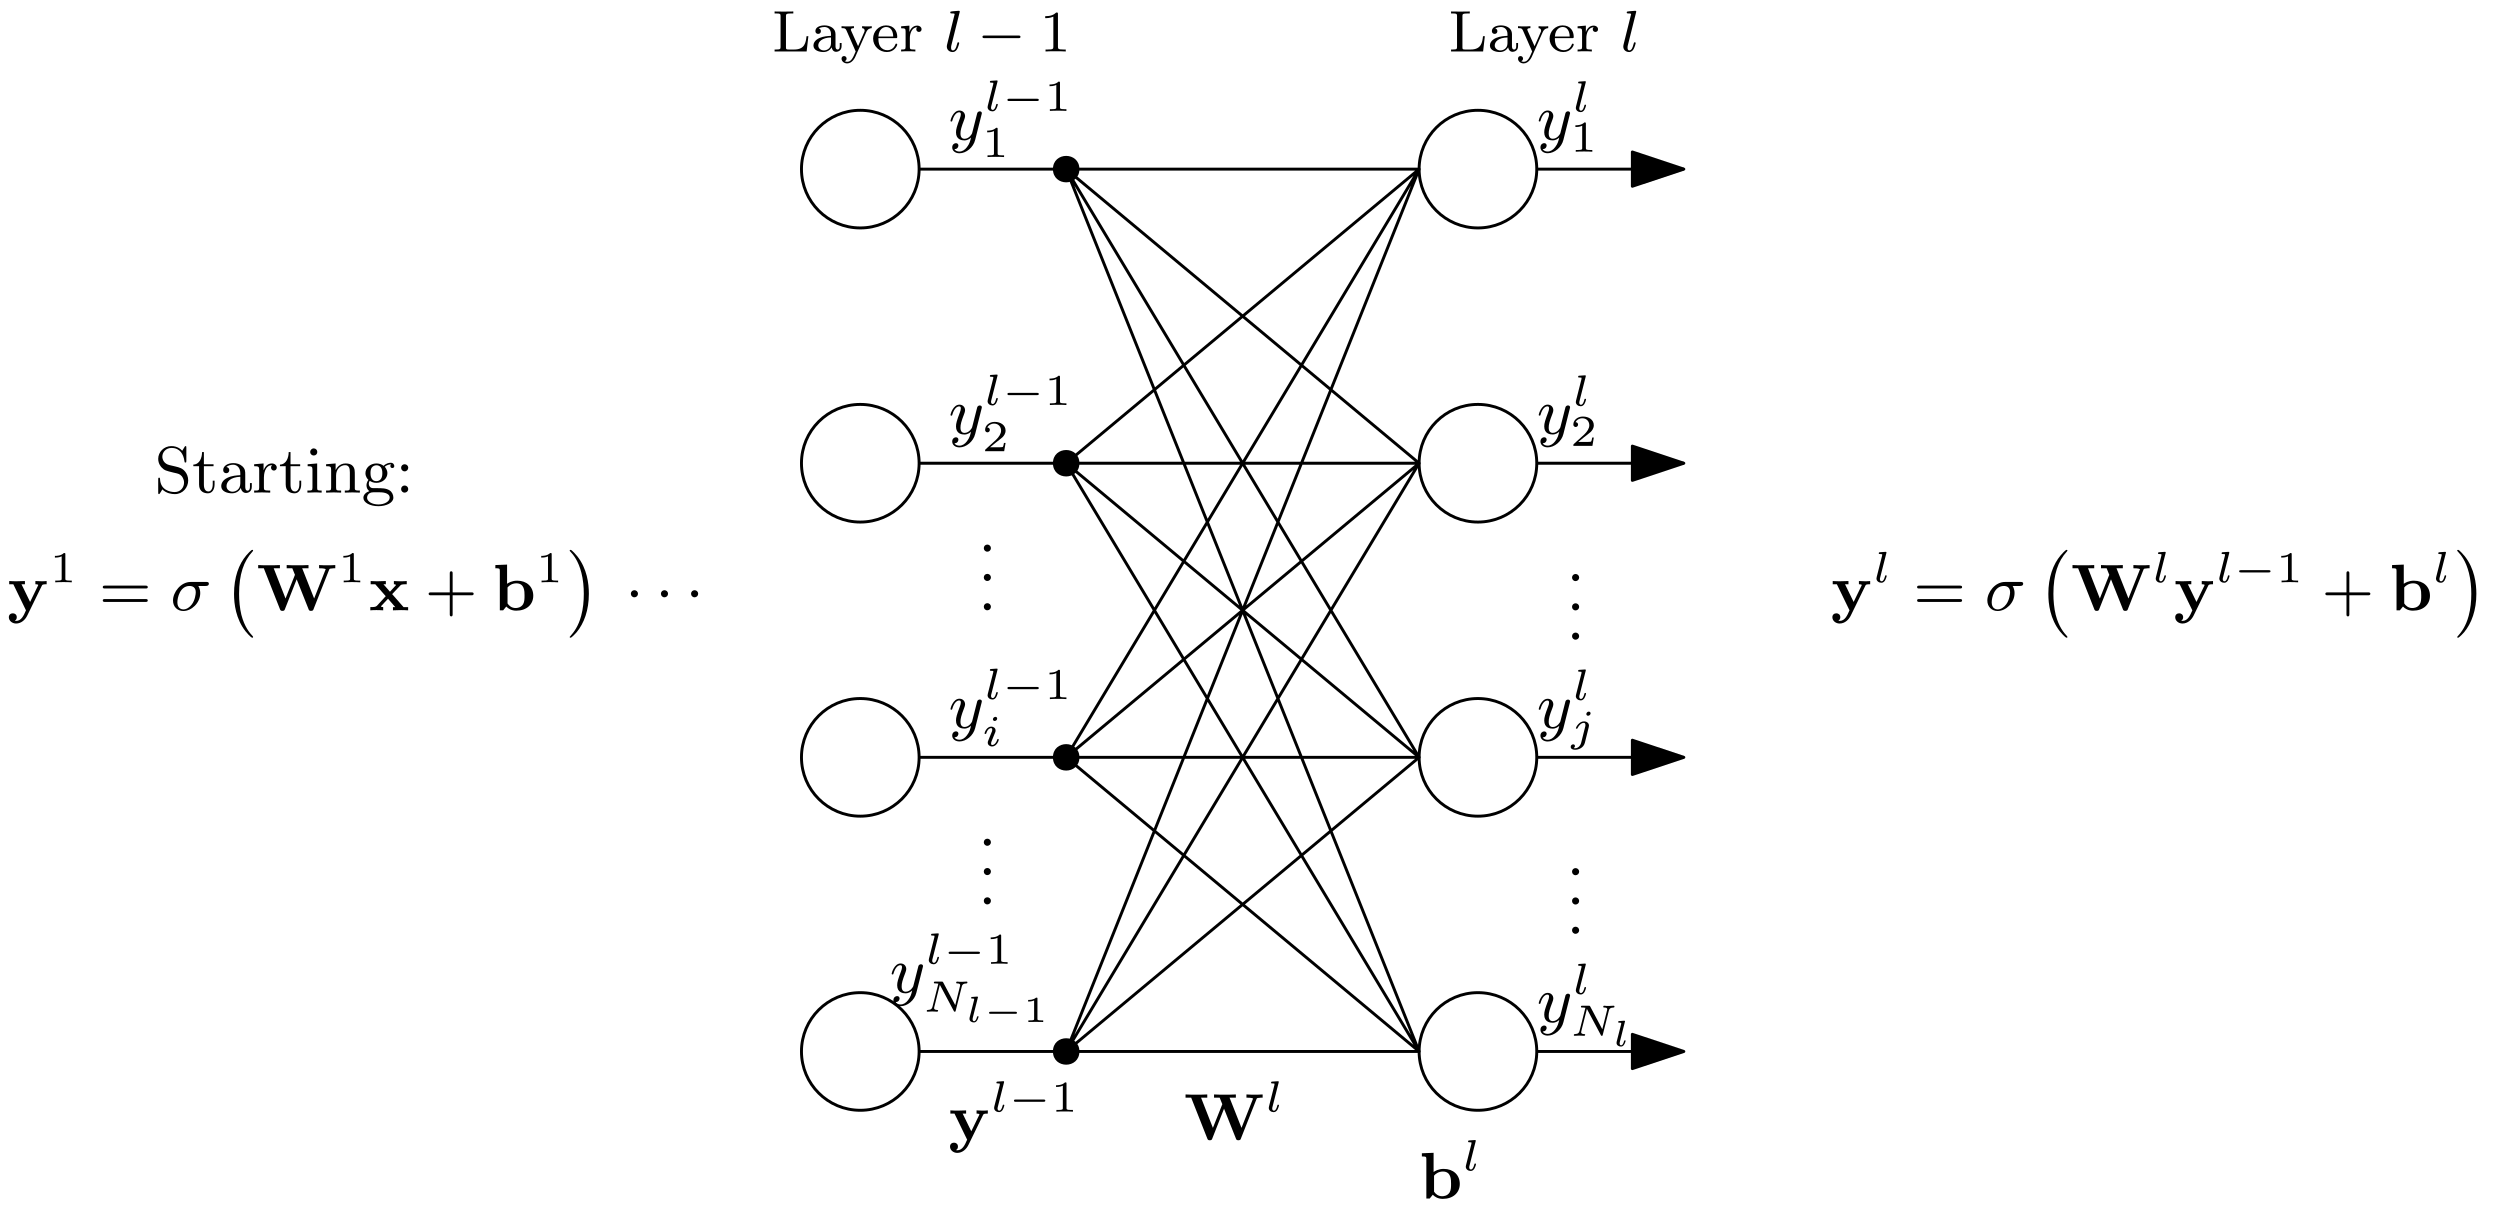 <?xml version="1.0" encoding="UTF-8"?>
<svg xmlns="http://www.w3.org/2000/svg" xmlns:xlink="http://www.w3.org/1999/xlink" width="340" height="164" viewBox="0 0 340 164">
<defs>
<g>
<g id="glyph-0-0">
<path d="M 4.938 -2.078 L 4.688 -2.078 C 4.594 -1.25 4.469 -0.266 3.016 -0.266 L 2.266 -0.266 C 1.906 -0.266 1.891 -0.312 1.891 -0.594 L 1.891 -4.797 C 1.891 -5.062 1.891 -5.172 2.641 -5.172 L 2.891 -5.172 L 2.891 -5.438 C 2.531 -5.422 1.953 -5.422 1.578 -5.422 C 1.047 -5.422 1.031 -5.422 0.344 -5.438 L 0.344 -5.172 L 0.531 -5.172 C 1.141 -5.172 1.156 -5.094 1.156 -4.797 L 1.156 -0.641 C 1.156 -0.344 1.141 -0.266 0.531 -0.266 L 0.344 -0.266 L 0.344 0 L 4.703 0 Z M 4.938 -2.078 "/>
</g>
<g id="glyph-0-1">
<path d="M 3.344 -2.375 C 3.344 -3.156 2.594 -3.547 1.859 -3.547 C 1.203 -3.547 0.609 -3.297 0.609 -2.766 C 0.609 -2.531 0.781 -2.391 0.984 -2.391 C 1.219 -2.391 1.359 -2.547 1.359 -2.766 C 1.359 -2.953 1.25 -3.094 1.062 -3.125 C 1.359 -3.328 1.797 -3.328 1.844 -3.328 C 2.297 -3.328 2.734 -3.016 2.734 -2.359 L 2.734 -2.125 C 2.281 -2.094 1.75 -2.078 1.188 -1.844 C 0.484 -1.531 0.344 -1.078 0.344 -0.812 C 0.344 -0.125 1.156 0.078 1.703 0.078 C 2.281 0.078 2.641 -0.25 2.828 -0.562 C 2.859 -0.266 3.062 0.047 3.422 0.047 C 3.5 0.047 4.172 0.016 4.172 -0.719 L 4.172 -1.156 L 3.922 -1.156 L 3.922 -0.719 C 3.922 -0.391 3.812 -0.266 3.641 -0.266 C 3.344 -0.266 3.344 -0.625 3.344 -0.719 Z M 2.734 -1.125 C 2.734 -0.344 2.094 -0.141 1.766 -0.141 C 1.359 -0.141 1 -0.422 1 -0.812 C 1 -1.328 1.5 -1.875 2.734 -1.906 Z M 2.734 -1.125 "/>
</g>
<g id="glyph-0-2">
<path d="M 3.531 -2.625 C 3.734 -3.078 4.031 -3.156 4.281 -3.172 L 4.281 -3.438 C 4.016 -3.406 4 -3.406 3.656 -3.406 C 3.625 -3.406 3.203 -3.406 2.969 -3.438 L 2.969 -3.172 C 3.203 -3.156 3.312 -3.031 3.312 -2.844 C 3.312 -2.797 3.312 -2.734 3.266 -2.641 L 2.422 -0.719 L 1.484 -2.812 C 1.438 -2.922 1.438 -2.938 1.438 -2.969 C 1.438 -3.156 1.688 -3.172 1.859 -3.172 L 1.859 -3.438 C 1.5 -3.406 1.156 -3.406 0.984 -3.406 C 0.812 -3.406 0.438 -3.406 0.172 -3.438 L 0.172 -3.172 C 0.594 -3.172 0.703 -3.156 0.844 -2.859 L 2.094 0 C 1.734 0.844 1.5 1.406 0.938 1.406 C 0.734 1.406 0.609 1.312 0.609 1.312 C 0.672 1.297 0.859 1.203 0.859 0.969 C 0.859 0.75 0.688 0.625 0.516 0.625 C 0.344 0.625 0.172 0.734 0.172 0.984 C 0.172 1.328 0.516 1.625 0.938 1.625 C 1.656 1.625 2.031 0.766 2.062 0.688 Z M 3.531 -2.625 "/>
</g>
<g id="glyph-0-3">
<path d="M 3.297 -1.812 C 3.469 -1.812 3.516 -1.812 3.516 -2 C 3.516 -2.703 3.125 -3.547 2 -3.547 C 1.016 -3.547 0.234 -2.734 0.234 -1.75 C 0.234 -0.719 1.094 0.078 2.109 0.078 C 3.109 0.078 3.516 -0.766 3.516 -0.953 C 3.516 -0.984 3.484 -1.062 3.391 -1.062 C 3.297 -1.062 3.281 -1.016 3.266 -0.969 C 2.984 -0.188 2.297 -0.172 2.156 -0.172 C 1.797 -0.172 1.422 -0.328 1.188 -0.703 C 0.953 -1.062 0.953 -1.578 0.953 -1.812 Z M 0.953 -2.031 C 1.031 -3.141 1.703 -3.328 2 -3.328 C 2.938 -3.328 2.969 -2.203 2.969 -2.031 Z M 0.953 -2.031 "/>
</g>
<g id="glyph-0-4">
<path d="M 1.469 -1.812 C 1.469 -2.422 1.719 -3.281 2.484 -3.297 C 2.438 -3.266 2.344 -3.203 2.344 -3.016 C 2.344 -2.766 2.547 -2.656 2.703 -2.656 C 2.891 -2.656 3.062 -2.781 3.062 -3.016 C 3.062 -3.297 2.812 -3.516 2.453 -3.516 C 1.938 -3.516 1.578 -3.125 1.422 -2.672 L 1.406 -2.672 L 1.406 -3.516 L 0.281 -3.422 L 0.281 -3.156 C 0.828 -3.156 0.891 -3.109 0.891 -2.719 L 0.891 -0.625 C 0.891 -0.266 0.781 -0.266 0.281 -0.266 L 0.281 0 C 0.594 -0.031 1.031 -0.031 1.219 -0.031 C 1.688 -0.031 1.703 -0.031 2.219 0 L 2.219 -0.266 L 2.062 -0.266 C 1.484 -0.266 1.469 -0.344 1.469 -0.641 Z M 1.469 -1.812 "/>
</g>
<g id="glyph-1-0">
<path d="M 2.094 -5.297 C 2.094 -5.312 2.125 -5.406 2.125 -5.422 C 2.125 -5.453 2.094 -5.531 1.984 -5.531 L 1.188 -5.469 C 0.891 -5.438 0.828 -5.438 0.828 -5.297 C 0.828 -5.172 0.938 -5.172 1.031 -5.172 C 1.422 -5.172 1.422 -5.125 1.422 -5.062 C 1.422 -5.031 1.422 -5.016 1.375 -4.875 L 0.391 -0.922 C 0.359 -0.797 0.359 -0.672 0.359 -0.672 C 0.359 -0.172 0.766 0.078 1.156 0.078 C 1.5 0.078 1.688 -0.188 1.781 -0.359 C 1.922 -0.625 2.047 -1.094 2.047 -1.141 C 2.047 -1.188 2.016 -1.25 1.906 -1.25 C 1.844 -1.25 1.812 -1.203 1.812 -1.188 C 1.797 -1.172 1.766 -1.031 1.734 -0.938 C 1.625 -0.484 1.469 -0.141 1.172 -0.141 C 0.984 -0.141 0.938 -0.328 0.938 -0.516 C 0.938 -0.672 0.953 -0.75 0.984 -0.859 Z M 2.094 -5.297 "/>
</g>
<g id="glyph-2-0">
<path d="M 5.562 -1.812 C 5.703 -1.812 5.875 -1.812 5.875 -1.984 C 5.875 -2.172 5.703 -2.172 5.562 -2.172 L 1 -2.172 C 0.875 -2.172 0.703 -2.172 0.703 -1.984 C 0.703 -1.812 0.875 -1.812 1 -1.812 Z M 5.562 -1.812 "/>
</g>
<g id="glyph-3-0">
<path d="M 2.5 -5.078 C 2.5 -5.297 2.484 -5.297 2.266 -5.297 C 1.938 -4.984 1.516 -4.797 0.766 -4.797 L 0.766 -4.531 C 0.984 -4.531 1.406 -4.531 1.875 -4.734 L 1.875 -0.656 C 1.875 -0.359 1.844 -0.266 1.094 -0.266 L 0.812 -0.266 L 0.812 0 C 1.141 -0.031 1.828 -0.031 2.188 -0.031 C 2.547 -0.031 3.234 -0.031 3.562 0 L 3.562 -0.266 L 3.281 -0.266 C 2.531 -0.266 2.5 -0.359 2.5 -0.656 Z M 2.5 -5.078 "/>
</g>
<g id="glyph-4-0">
<path d="M 4.5 -3.453 C 4.516 -3.5 4.531 -3.547 4.531 -3.609 C 4.531 -3.719 4.453 -3.859 4.25 -3.859 C 4.141 -3.859 3.969 -3.797 3.906 -3.625 C 3.891 -3.594 3.797 -3.219 3.75 -3.016 L 3.297 -1.234 C 3.234 -0.969 3.234 -0.953 3.203 -0.875 C 3.203 -0.828 2.828 -0.125 2.172 -0.125 C 1.625 -0.125 1.625 -0.688 1.625 -0.859 C 1.625 -1.266 1.734 -1.703 2.125 -2.703 C 2.203 -2.922 2.25 -3.047 2.25 -3.203 C 2.25 -3.656 1.922 -3.969 1.484 -3.969 C 0.625 -3.969 0.266 -2.688 0.266 -2.578 C 0.266 -2.5 0.328 -2.469 0.391 -2.469 C 0.484 -2.469 0.5 -2.531 0.531 -2.641 C 0.719 -3.312 1.078 -3.734 1.453 -3.734 C 1.672 -3.734 1.672 -3.562 1.672 -3.438 C 1.672 -3.297 1.625 -3.125 1.547 -2.922 C 1.125 -1.797 1.016 -1.422 1.016 -1 C 1.016 0 1.828 0.094 2.156 0.094 C 2.594 0.094 2.906 -0.141 3.062 -0.297 C 2.953 0.156 2.859 0.562 2.5 1.016 C 2.234 1.375 1.875 1.609 1.484 1.609 C 1.234 1.609 0.938 1.531 0.812 1.281 C 1.281 1.281 1.344 0.875 1.344 0.797 C 1.344 0.594 1.203 0.469 1 0.469 C 0.797 0.469 0.5 0.641 0.5 1.047 C 0.5 1.516 0.922 1.844 1.484 1.844 C 2.391 1.844 3.375 1.062 3.625 0.016 Z M 4.5 -3.453 "/>
</g>
<g id="glyph-5-0">
<path d="M 1.797 -3.969 C 1.797 -4 1.812 -4.031 1.812 -4.062 C 1.812 -4.156 1.688 -4.156 1.625 -4.141 L 0.953 -4.094 C 0.844 -4.094 0.766 -4.078 0.766 -3.938 C 0.766 -3.844 0.844 -3.844 0.953 -3.844 C 1.125 -3.844 1.156 -3.828 1.234 -3.812 C 1.234 -3.734 1.234 -3.719 1.219 -3.625 L 0.484 -0.719 C 0.469 -0.656 0.453 -0.594 0.453 -0.516 C 0.453 -0.156 0.797 0.062 1.125 0.062 C 1.375 0.062 1.516 -0.109 1.609 -0.234 C 1.766 -0.5 1.844 -0.844 1.844 -0.859 C 1.844 -0.875 1.844 -0.953 1.734 -0.953 C 1.641 -0.953 1.625 -0.906 1.609 -0.812 C 1.5 -0.391 1.359 -0.141 1.156 -0.141 C 0.922 -0.141 0.922 -0.375 0.922 -0.438 C 0.922 -0.531 0.938 -0.578 0.953 -0.641 Z M 1.797 -3.969 "/>
</g>
<g id="glyph-6-0">
<path d="M 4.766 -1.344 C 4.859 -1.344 5.016 -1.344 5.016 -1.5 C 5.016 -1.656 4.859 -1.656 4.766 -1.656 L 1 -1.656 C 0.891 -1.656 0.75 -1.656 0.75 -1.5 C 0.75 -1.344 0.891 -1.344 1 -1.344 Z M 4.766 -1.344 "/>
</g>
<g id="glyph-7-0">
<path d="M 2.141 -3.797 C 2.141 -3.984 2.125 -3.984 1.938 -3.984 C 1.547 -3.594 0.938 -3.594 0.719 -3.594 L 0.719 -3.359 C 0.875 -3.359 1.281 -3.359 1.641 -3.531 L 1.641 -0.516 C 1.641 -0.312 1.641 -0.234 1.016 -0.234 L 0.766 -0.234 L 0.766 0 C 1.094 -0.031 1.562 -0.031 1.891 -0.031 C 2.219 -0.031 2.688 -0.031 3.016 0 L 3.016 -0.234 L 2.766 -0.234 C 2.141 -0.234 2.141 -0.312 2.141 -0.516 Z M 2.141 -3.797 "/>
</g>
<g id="glyph-8-0">
<path d="M 2.141 -3.797 C 2.141 -3.984 2.125 -3.984 1.938 -3.984 C 1.547 -3.594 0.938 -3.594 0.719 -3.594 L 0.719 -3.359 C 0.875 -3.359 1.281 -3.359 1.641 -3.531 L 1.641 -0.516 C 1.641 -0.312 1.641 -0.234 1.016 -0.234 L 0.766 -0.234 L 0.766 0 C 1.094 -0.031 1.562 -0.031 1.891 -0.031 C 2.219 -0.031 2.688 -0.031 3.016 0 L 3.016 -0.234 L 2.766 -0.234 C 2.141 -0.234 2.141 -0.312 2.141 -0.516 Z M 2.141 -3.797 "/>
</g>
<g id="glyph-8-1">
<path d="M 3.219 -1.125 L 3 -1.125 C 2.984 -1.031 2.922 -0.641 2.844 -0.578 C 2.797 -0.531 2.312 -0.531 2.219 -0.531 L 1.109 -0.531 L 1.875 -1.156 C 2.078 -1.328 2.609 -1.703 2.797 -1.891 C 2.969 -2.062 3.219 -2.375 3.219 -2.797 C 3.219 -3.547 2.547 -3.984 1.734 -3.984 C 0.969 -3.984 0.438 -3.469 0.438 -2.906 C 0.438 -2.609 0.688 -2.562 0.75 -2.562 C 0.906 -2.562 1.078 -2.672 1.078 -2.891 C 1.078 -3.016 1 -3.219 0.734 -3.219 C 0.875 -3.516 1.234 -3.75 1.656 -3.75 C 2.281 -3.75 2.609 -3.281 2.609 -2.797 C 2.609 -2.375 2.328 -1.938 1.922 -1.547 L 0.5 -0.25 C 0.438 -0.188 0.438 -0.188 0.438 0 L 3.031 0 Z M 3.219 -1.125 "/>
</g>
<g id="glyph-9-0">
<path d="M 4.5 -3.453 C 4.516 -3.5 4.531 -3.547 4.531 -3.609 C 4.531 -3.719 4.453 -3.859 4.25 -3.859 C 4.141 -3.859 3.969 -3.797 3.906 -3.625 C 3.891 -3.594 3.797 -3.219 3.75 -3.016 L 3.297 -1.234 C 3.234 -0.969 3.234 -0.953 3.203 -0.875 C 3.203 -0.828 2.828 -0.125 2.172 -0.125 C 1.625 -0.125 1.625 -0.688 1.625 -0.859 C 1.625 -1.266 1.734 -1.703 2.125 -2.703 C 2.203 -2.922 2.25 -3.047 2.25 -3.203 C 2.25 -3.656 1.922 -3.969 1.484 -3.969 C 0.625 -3.969 0.266 -2.688 0.266 -2.578 C 0.266 -2.5 0.328 -2.469 0.391 -2.469 C 0.484 -2.469 0.5 -2.531 0.531 -2.641 C 0.719 -3.312 1.078 -3.734 1.453 -3.734 C 1.672 -3.734 1.672 -3.562 1.672 -3.438 C 1.672 -3.297 1.625 -3.125 1.547 -2.922 C 1.125 -1.797 1.016 -1.422 1.016 -1 C 1.016 0 1.828 0.094 2.156 0.094 C 2.594 0.094 2.906 -0.141 3.062 -0.297 C 2.953 0.156 2.859 0.562 2.5 1.016 C 2.234 1.375 1.875 1.609 1.484 1.609 C 1.234 1.609 0.938 1.531 0.812 1.281 C 1.281 1.281 1.344 0.875 1.344 0.797 C 1.344 0.594 1.203 0.469 1 0.469 C 0.797 0.469 0.5 0.641 0.5 1.047 C 0.5 1.516 0.922 1.844 1.484 1.844 C 2.391 1.844 3.375 1.062 3.625 0.016 Z M 4.5 -3.453 "/>
</g>
<g id="glyph-10-0">
<path d="M 1.797 -3.969 C 1.797 -4 1.812 -4.031 1.812 -4.062 C 1.812 -4.156 1.688 -4.156 1.625 -4.141 L 0.953 -4.094 C 0.844 -4.094 0.766 -4.078 0.766 -3.938 C 0.766 -3.844 0.844 -3.844 0.953 -3.844 C 1.125 -3.844 1.156 -3.828 1.234 -3.812 C 1.234 -3.734 1.234 -3.719 1.219 -3.625 L 0.484 -0.719 C 0.469 -0.656 0.453 -0.594 0.453 -0.516 C 0.453 -0.156 0.797 0.062 1.125 0.062 C 1.375 0.062 1.516 -0.109 1.609 -0.234 C 1.766 -0.5 1.844 -0.844 1.844 -0.859 C 1.844 -0.875 1.844 -0.953 1.734 -0.953 C 1.641 -0.953 1.625 -0.906 1.609 -0.812 C 1.5 -0.391 1.359 -0.141 1.156 -0.141 C 0.922 -0.141 0.922 -0.375 0.922 -0.438 C 0.922 -0.531 0.938 -0.578 0.953 -0.641 Z M 1.797 -3.969 "/>
</g>
<g id="glyph-11-0">
<path d="M 4.766 -1.344 C 4.859 -1.344 5.016 -1.344 5.016 -1.5 C 5.016 -1.656 4.859 -1.656 4.766 -1.656 L 1 -1.656 C 0.891 -1.656 0.75 -1.656 0.75 -1.5 C 0.75 -1.344 0.891 -1.344 1 -1.344 Z M 4.766 -1.344 "/>
</g>
<g id="glyph-12-0">
<path d="M 2.141 -3.797 C 2.141 -3.984 2.125 -3.984 1.938 -3.984 C 1.547 -3.594 0.938 -3.594 0.719 -3.594 L 0.719 -3.359 C 0.875 -3.359 1.281 -3.359 1.641 -3.531 L 1.641 -0.516 C 1.641 -0.312 1.641 -0.234 1.016 -0.234 L 0.766 -0.234 L 0.766 0 C 1.094 -0.031 1.562 -0.031 1.891 -0.031 C 2.219 -0.031 2.688 -0.031 3.016 0 L 3.016 -0.234 L 2.766 -0.234 C 2.141 -0.234 2.141 -0.312 2.141 -0.516 Z M 2.141 -3.797 "/>
</g>
<g id="glyph-13-0">
<path d="M 2.078 -3.734 C 2.078 -3.875 1.969 -3.969 1.844 -3.969 C 1.672 -3.969 1.5 -3.812 1.5 -3.641 C 1.5 -3.5 1.609 -3.406 1.734 -3.406 C 1.938 -3.406 2.078 -3.578 2.078 -3.734 Z M 1.719 -1.641 C 1.75 -1.703 1.797 -1.844 1.828 -1.906 C 1.844 -1.953 1.859 -2.016 1.859 -2.125 C 1.859 -2.453 1.562 -2.641 1.266 -2.641 C 0.656 -2.641 0.359 -1.844 0.359 -1.719 C 0.359 -1.688 0.391 -1.641 0.469 -1.641 C 0.562 -1.641 0.578 -1.672 0.594 -1.719 C 0.766 -2.297 1.078 -2.438 1.25 -2.438 C 1.359 -2.438 1.406 -2.359 1.406 -2.219 C 1.406 -2.109 1.375 -2.016 1.359 -1.969 L 1.047 -1.203 C 0.969 -1.031 0.969 -1.016 0.891 -0.812 C 0.812 -0.641 0.797 -0.562 0.797 -0.453 C 0.797 -0.156 1.062 0.062 1.391 0.062 C 2 0.062 2.297 -0.734 2.297 -0.859 C 2.297 -0.875 2.297 -0.953 2.188 -0.953 C 2.094 -0.953 2.094 -0.922 2.062 -0.797 C 1.969 -0.5 1.719 -0.141 1.406 -0.141 C 1.297 -0.141 1.25 -0.203 1.25 -0.359 C 1.25 -0.469 1.281 -0.562 1.359 -0.75 Z M 1.719 -1.641 "/>
</g>
<g id="glyph-14-0">
<path d="M 5.266 -3.422 C 5.328 -3.688 5.453 -3.828 5.906 -3.844 C 5.938 -3.844 6.031 -3.859 6.031 -3.984 C 6.031 -4.047 6 -4.094 5.938 -4.094 C 5.797 -4.094 5.453 -4.062 5.297 -4.062 L 4.969 -4.062 C 4.859 -4.062 4.734 -4.094 4.641 -4.094 C 4.531 -4.094 4.5 -4.016 4.5 -3.938 C 4.5 -3.844 4.609 -3.844 4.656 -3.844 C 4.938 -3.844 5.047 -3.766 5.047 -3.609 C 5.047 -3.578 5.031 -3.547 5.031 -3.516 L 4.375 -0.891 L 2.734 -3.984 C 2.688 -4.078 2.672 -4.094 2.531 -4.094 L 1.672 -4.094 C 1.562 -4.094 1.469 -4.094 1.469 -3.938 C 1.469 -3.844 1.547 -3.844 1.688 -3.844 C 1.719 -3.844 1.922 -3.844 2.078 -3.812 L 1.281 -0.672 C 1.219 -0.438 1.125 -0.25 0.641 -0.234 C 0.562 -0.234 0.5 -0.203 0.5 -0.078 C 0.516 -0.062 0.516 0 0.609 0 C 0.75 0 1.094 -0.031 1.25 -0.031 L 1.578 -0.016 C 1.688 -0.016 1.812 0 1.906 0 C 2.031 0 2.047 -0.125 2.047 -0.156 C 2.016 -0.234 1.969 -0.234 1.891 -0.234 C 1.609 -0.25 1.5 -0.328 1.5 -0.484 C 1.5 -0.516 1.5 -0.531 1.516 -0.609 L 2.281 -3.656 L 4.172 -0.109 C 4.203 -0.016 4.219 0 4.297 0 C 4.406 0 4.422 -0.031 4.438 -0.141 Z M 5.266 -3.422 "/>
</g>
<g id="glyph-15-0">
<path d="M 1.656 -3.266 C 1.688 -3.344 1.688 -3.344 1.688 -3.375 C 1.688 -3.453 1.609 -3.453 1.531 -3.453 L 0.906 -3.406 C 0.828 -3.406 0.812 -3.406 0.797 -3.375 C 0.766 -3.359 0.75 -3.297 0.75 -3.266 C 0.75 -3.188 0.844 -3.188 0.906 -3.188 C 1.078 -3.188 1.125 -3.172 1.172 -3.141 C 1.172 -3.109 1.172 -3.047 1.156 -2.984 L 0.547 -0.594 C 0.531 -0.547 0.531 -0.5 0.531 -0.422 C 0.531 -0.125 0.828 0.062 1.125 0.062 C 1.297 0.062 1.438 -0.016 1.547 -0.188 C 1.688 -0.391 1.766 -0.688 1.766 -0.719 C 1.766 -0.781 1.688 -0.781 1.672 -0.781 C 1.578 -0.781 1.562 -0.75 1.547 -0.672 C 1.469 -0.359 1.344 -0.109 1.156 -0.109 C 1.016 -0.109 0.953 -0.219 0.953 -0.375 C 0.953 -0.438 0.953 -0.484 0.969 -0.531 Z M 1.656 -3.266 "/>
</g>
<g id="glyph-16-0">
<path d="M 4.391 -1.109 C 4.469 -1.109 4.594 -1.109 4.594 -1.25 C 4.594 -1.391 4.469 -1.391 4.391 -1.391 L 1.016 -1.391 C 0.938 -1.391 0.797 -1.391 0.797 -1.25 C 0.797 -1.109 0.938 -1.109 1.016 -1.109 Z M 4.391 -1.109 "/>
</g>
<g id="glyph-17-0">
<path d="M 1.984 -3.172 C 1.984 -3.312 1.969 -3.312 1.797 -3.312 C 1.453 -3 0.891 -3 0.797 -3 L 0.719 -3 L 0.719 -2.781 L 0.797 -2.781 C 0.906 -2.781 1.234 -2.797 1.531 -2.922 L 1.531 -0.422 C 1.531 -0.281 1.531 -0.219 1 -0.219 L 0.75 -0.219 L 0.75 0 C 1.016 -0.016 1.469 -0.016 1.75 -0.016 C 2.047 -0.016 2.484 -0.016 2.766 0 L 2.766 -0.219 L 2.516 -0.219 C 1.984 -0.219 1.984 -0.281 1.984 -0.422 Z M 1.984 -3.172 "/>
</g>
<g id="glyph-18-0">
<path d="M 4.688 -3.344 C 4.75 -3.484 4.781 -3.547 5.344 -3.547 L 5.344 -3.984 C 5.094 -3.953 4.875 -3.953 4.625 -3.953 C 4.344 -3.953 4.078 -3.969 3.812 -3.984 L 3.812 -3.547 C 3.828 -3.547 4.203 -3.547 4.203 -3.438 C 4.203 -3.422 4.203 -3.422 4.156 -3.328 L 3.094 -1.141 L 1.922 -3.547 L 2.391 -3.547 L 2.391 -3.984 C 1.891 -3.969 1.562 -3.953 1.281 -3.953 C 0.953 -3.953 0.781 -3.953 0.25 -3.984 L 0.25 -3.547 L 0.812 -3.547 L 2.531 0 C 2.219 0.734 1.891 1.438 1.188 1.438 C 1.141 1.438 1.078 1.438 1.016 1.406 C 1.172 1.328 1.281 1.172 1.281 0.938 C 1.281 0.594 1.031 0.406 0.75 0.406 C 0.453 0.406 0.203 0.594 0.203 0.938 C 0.203 1.422 0.656 1.797 1.188 1.797 C 1.891 1.797 2.438 1.281 2.719 0.688 Z M 4.688 -3.344 "/>
</g>
<g id="glyph-19-0">
<path d="M 1.797 -3.969 C 1.797 -4 1.812 -4.031 1.812 -4.062 C 1.812 -4.156 1.688 -4.156 1.625 -4.141 L 0.953 -4.094 C 0.844 -4.094 0.766 -4.078 0.766 -3.938 C 0.766 -3.844 0.844 -3.844 0.953 -3.844 C 1.125 -3.844 1.156 -3.828 1.234 -3.812 C 1.234 -3.734 1.234 -3.719 1.219 -3.625 L 0.484 -0.719 C 0.469 -0.656 0.453 -0.594 0.453 -0.516 C 0.453 -0.156 0.797 0.062 1.125 0.062 C 1.375 0.062 1.516 -0.109 1.609 -0.234 C 1.766 -0.5 1.844 -0.844 1.844 -0.859 C 1.844 -0.875 1.844 -0.953 1.734 -0.953 C 1.641 -0.953 1.625 -0.906 1.609 -0.812 C 1.5 -0.391 1.359 -0.141 1.156 -0.141 C 0.922 -0.141 0.922 -0.375 0.922 -0.438 C 0.922 -0.531 0.938 -0.578 0.953 -0.641 Z M 1.797 -3.969 "/>
</g>
<g id="glyph-20-0">
<path d="M 4.766 -1.344 C 4.859 -1.344 5.016 -1.344 5.016 -1.5 C 5.016 -1.656 4.859 -1.656 4.766 -1.656 L 1 -1.656 C 0.891 -1.656 0.75 -1.656 0.75 -1.5 C 0.75 -1.344 0.891 -1.344 1 -1.344 Z M 4.766 -1.344 "/>
</g>
<g id="glyph-21-0">
<path d="M 2.141 -3.797 C 2.141 -3.984 2.125 -3.984 1.938 -3.984 C 1.547 -3.594 0.938 -3.594 0.719 -3.594 L 0.719 -3.359 C 0.875 -3.359 1.281 -3.359 1.641 -3.531 L 1.641 -0.516 C 1.641 -0.312 1.641 -0.234 1.016 -0.234 L 0.766 -0.234 L 0.766 0 C 1.094 -0.031 1.562 -0.031 1.891 -0.031 C 2.219 -0.031 2.688 -0.031 3.016 0 L 3.016 -0.234 L 2.766 -0.234 C 2.141 -0.234 2.141 -0.312 2.141 -0.516 Z M 2.141 -3.797 "/>
</g>
<g id="glyph-22-0">
<path d="M 9.875 -5.5 C 9.938 -5.656 9.953 -5.672 10.219 -5.688 C 10.391 -5.719 10.531 -5.719 10.719 -5.719 L 10.719 -6.156 C 10.281 -6.125 9.953 -6.125 9.719 -6.125 C 9.328 -6.125 8.906 -6.125 8.516 -6.156 L 8.516 -5.719 C 8.75 -5.719 9.156 -5.719 9.422 -5.609 L 7.844 -1.609 L 6.219 -5.719 L 7.078 -5.719 L 7.078 -6.156 C 6.766 -6.125 5.891 -6.125 5.516 -6.125 C 5.094 -6.125 4.516 -6.125 4.109 -6.156 L 4.109 -5.719 L 4.875 -5.719 L 5.234 -4.828 L 3.953 -1.609 L 2.344 -5.719 L 3.188 -5.719 L 3.188 -6.156 C 2.875 -6.125 2 -6.125 1.625 -6.125 C 1.203 -6.125 0.641 -6.125 0.234 -6.156 L 0.234 -5.719 L 1 -5.719 L 3.188 -0.172 C 3.25 -0.016 3.297 0.078 3.531 0.078 C 3.781 0.078 3.828 -0.031 3.875 -0.172 L 5.469 -4.219 L 7.078 -0.172 C 7.125 -0.031 7.172 0.078 7.422 0.078 C 7.531 0.078 7.656 0.047 7.719 -0.047 Z M 9.875 -5.5 "/>
</g>
<g id="glyph-22-1">
<path d="M 1.969 -6.219 L 0.375 -6.156 L 0.375 -5.719 C 0.906 -5.719 0.984 -5.719 0.984 -5.359 L 0.984 0 L 1.438 0 L 1.859 -0.516 C 2.141 -0.219 2.578 0.047 3.219 0.047 C 4.625 0.047 5.531 -0.797 5.531 -1.984 C 5.531 -3.203 4.656 -4.031 3.344 -4.031 C 2.625 -4.031 2.141 -3.734 1.969 -3.609 Z M 2.031 -3.109 C 2.25 -3.391 2.688 -3.672 3.234 -3.672 C 4.344 -3.672 4.344 -2.594 4.344 -2.016 C 4.344 -1.625 4.344 -1.172 4.156 -0.844 C 3.859 -0.344 3.312 -0.312 3.125 -0.312 C 2.578 -0.312 2.219 -0.641 2.031 -0.938 Z M 2.031 -3.109 "/>
</g>
<g id="glyph-23-0">
<path d="M 1.797 -3.969 C 1.797 -4 1.812 -4.031 1.812 -4.062 C 1.812 -4.156 1.688 -4.156 1.625 -4.141 L 0.953 -4.094 C 0.844 -4.094 0.766 -4.078 0.766 -3.938 C 0.766 -3.844 0.844 -3.844 0.953 -3.844 C 1.125 -3.844 1.156 -3.828 1.234 -3.812 C 1.234 -3.734 1.234 -3.719 1.219 -3.625 L 0.484 -0.719 C 0.469 -0.656 0.453 -0.594 0.453 -0.516 C 0.453 -0.156 0.797 0.062 1.125 0.062 C 1.375 0.062 1.516 -0.109 1.609 -0.234 C 1.766 -0.5 1.844 -0.844 1.844 -0.859 C 1.844 -0.875 1.844 -0.953 1.734 -0.953 C 1.641 -0.953 1.625 -0.906 1.609 -0.812 C 1.5 -0.391 1.359 -0.141 1.156 -0.141 C 0.922 -0.141 0.922 -0.375 0.922 -0.438 C 0.922 -0.531 0.938 -0.578 0.953 -0.641 Z M 1.797 -3.969 "/>
</g>
<g id="glyph-24-0">
<path d="M 1.797 -3.969 C 1.797 -4 1.812 -4.031 1.812 -4.062 C 1.812 -4.156 1.688 -4.156 1.625 -4.141 L 0.953 -4.094 C 0.844 -4.094 0.766 -4.078 0.766 -3.938 C 0.766 -3.844 0.844 -3.844 0.953 -3.844 C 1.125 -3.844 1.156 -3.828 1.234 -3.812 C 1.234 -3.734 1.234 -3.719 1.219 -3.625 L 0.484 -0.719 C 0.469 -0.656 0.453 -0.594 0.453 -0.516 C 0.453 -0.156 0.797 0.062 1.125 0.062 C 1.375 0.062 1.516 -0.109 1.609 -0.234 C 1.766 -0.5 1.844 -0.844 1.844 -0.859 C 1.844 -0.875 1.844 -0.953 1.734 -0.953 C 1.641 -0.953 1.625 -0.906 1.609 -0.812 C 1.5 -0.391 1.359 -0.141 1.156 -0.141 C 0.922 -0.141 0.922 -0.375 0.922 -0.438 C 0.922 -0.531 0.938 -0.578 0.953 -0.641 Z M 1.797 -3.969 "/>
</g>
<g id="glyph-25-0">
<path d="M 4.5 -3.453 C 4.516 -3.5 4.531 -3.547 4.531 -3.609 C 4.531 -3.719 4.453 -3.859 4.25 -3.859 C 4.141 -3.859 3.969 -3.797 3.906 -3.625 C 3.891 -3.594 3.797 -3.219 3.75 -3.016 L 3.297 -1.234 C 3.234 -0.969 3.234 -0.953 3.203 -0.875 C 3.203 -0.828 2.828 -0.125 2.172 -0.125 C 1.625 -0.125 1.625 -0.688 1.625 -0.859 C 1.625 -1.266 1.734 -1.703 2.125 -2.703 C 2.203 -2.922 2.25 -3.047 2.25 -3.203 C 2.25 -3.656 1.922 -3.969 1.484 -3.969 C 0.625 -3.969 0.266 -2.688 0.266 -2.578 C 0.266 -2.5 0.328 -2.469 0.391 -2.469 C 0.484 -2.469 0.5 -2.531 0.531 -2.641 C 0.719 -3.312 1.078 -3.734 1.453 -3.734 C 1.672 -3.734 1.672 -3.562 1.672 -3.438 C 1.672 -3.297 1.625 -3.125 1.547 -2.922 C 1.125 -1.797 1.016 -1.422 1.016 -1 C 1.016 0 1.828 0.094 2.156 0.094 C 2.594 0.094 2.906 -0.141 3.062 -0.297 C 2.953 0.156 2.859 0.562 2.5 1.016 C 2.234 1.375 1.875 1.609 1.484 1.609 C 1.234 1.609 0.938 1.531 0.812 1.281 C 1.281 1.281 1.344 0.875 1.344 0.797 C 1.344 0.594 1.203 0.469 1 0.469 C 0.797 0.469 0.5 0.641 0.5 1.047 C 0.5 1.516 0.922 1.844 1.484 1.844 C 2.391 1.844 3.375 1.062 3.625 0.016 Z M 4.5 -3.453 "/>
</g>
<g id="glyph-26-0">
<path d="M 2.141 -3.797 C 2.141 -3.984 2.125 -3.984 1.938 -3.984 C 1.547 -3.594 0.938 -3.594 0.719 -3.594 L 0.719 -3.359 C 0.875 -3.359 1.281 -3.359 1.641 -3.531 L 1.641 -0.516 C 1.641 -0.312 1.641 -0.234 1.016 -0.234 L 0.766 -0.234 L 0.766 0 C 1.094 -0.031 1.562 -0.031 1.891 -0.031 C 2.219 -0.031 2.688 -0.031 3.016 0 L 3.016 -0.234 L 2.766 -0.234 C 2.141 -0.234 2.141 -0.312 2.141 -0.516 Z M 2.141 -3.797 "/>
</g>
<g id="glyph-26-1">
<path d="M 3.219 -1.125 L 3 -1.125 C 2.984 -1.031 2.922 -0.641 2.844 -0.578 C 2.797 -0.531 2.312 -0.531 2.219 -0.531 L 1.109 -0.531 L 1.875 -1.156 C 2.078 -1.328 2.609 -1.703 2.797 -1.891 C 2.969 -2.062 3.219 -2.375 3.219 -2.797 C 3.219 -3.547 2.547 -3.984 1.734 -3.984 C 0.969 -3.984 0.438 -3.469 0.438 -2.906 C 0.438 -2.609 0.688 -2.562 0.75 -2.562 C 0.906 -2.562 1.078 -2.672 1.078 -2.891 C 1.078 -3.016 1 -3.219 0.734 -3.219 C 0.875 -3.516 1.234 -3.75 1.656 -3.75 C 2.281 -3.75 2.609 -3.281 2.609 -2.797 C 2.609 -2.375 2.328 -1.938 1.922 -1.547 L 0.5 -0.25 C 0.438 -0.188 0.438 -0.188 0.438 0 L 3.031 0 Z M 3.219 -1.125 "/>
</g>
<g id="glyph-27-0">
<path d="M 4.5 -3.453 C 4.516 -3.5 4.531 -3.547 4.531 -3.609 C 4.531 -3.719 4.453 -3.859 4.25 -3.859 C 4.141 -3.859 3.969 -3.797 3.906 -3.625 C 3.891 -3.594 3.797 -3.219 3.75 -3.016 L 3.297 -1.234 C 3.234 -0.969 3.234 -0.953 3.203 -0.875 C 3.203 -0.828 2.828 -0.125 2.172 -0.125 C 1.625 -0.125 1.625 -0.688 1.625 -0.859 C 1.625 -1.266 1.734 -1.703 2.125 -2.703 C 2.203 -2.922 2.25 -3.047 2.25 -3.203 C 2.25 -3.656 1.922 -3.969 1.484 -3.969 C 0.625 -3.969 0.266 -2.688 0.266 -2.578 C 0.266 -2.5 0.328 -2.469 0.391 -2.469 C 0.484 -2.469 0.5 -2.531 0.531 -2.641 C 0.719 -3.312 1.078 -3.734 1.453 -3.734 C 1.672 -3.734 1.672 -3.562 1.672 -3.438 C 1.672 -3.297 1.625 -3.125 1.547 -2.922 C 1.125 -1.797 1.016 -1.422 1.016 -1 C 1.016 0 1.828 0.094 2.156 0.094 C 2.594 0.094 2.906 -0.141 3.062 -0.297 C 2.953 0.156 2.859 0.562 2.5 1.016 C 2.234 1.375 1.875 1.609 1.484 1.609 C 1.234 1.609 0.938 1.531 0.812 1.281 C 1.281 1.281 1.344 0.875 1.344 0.797 C 1.344 0.594 1.203 0.469 1 0.469 C 0.797 0.469 0.5 0.641 0.5 1.047 C 0.5 1.516 0.922 1.844 1.484 1.844 C 2.391 1.844 3.375 1.062 3.625 0.016 Z M 4.5 -3.453 "/>
</g>
<g id="glyph-28-0">
<path d="M 1.797 -3.969 C 1.797 -4 1.812 -4.031 1.812 -4.062 C 1.812 -4.156 1.688 -4.156 1.625 -4.141 L 0.953 -4.094 C 0.844 -4.094 0.766 -4.078 0.766 -3.938 C 0.766 -3.844 0.844 -3.844 0.953 -3.844 C 1.125 -3.844 1.156 -3.828 1.234 -3.812 C 1.234 -3.734 1.234 -3.719 1.219 -3.625 L 0.484 -0.719 C 0.469 -0.656 0.453 -0.594 0.453 -0.516 C 0.453 -0.156 0.797 0.062 1.125 0.062 C 1.375 0.062 1.516 -0.109 1.609 -0.234 C 1.766 -0.5 1.844 -0.844 1.844 -0.859 C 1.844 -0.875 1.844 -0.953 1.734 -0.953 C 1.641 -0.953 1.625 -0.906 1.609 -0.812 C 1.5 -0.391 1.359 -0.141 1.156 -0.141 C 0.922 -0.141 0.922 -0.375 0.922 -0.438 C 0.922 -0.531 0.938 -0.578 0.953 -0.641 Z M 1.797 -3.969 "/>
</g>
<g id="glyph-29-0">
<path d="M 2.781 -3.734 C 2.781 -3.906 2.641 -3.969 2.531 -3.969 C 2.344 -3.969 2.203 -3.781 2.203 -3.641 C 2.203 -3.516 2.297 -3.406 2.438 -3.406 C 2.594 -3.406 2.781 -3.547 2.781 -3.734 Z M 1.5 0.266 C 1.391 0.719 1.031 1.016 0.688 1.016 C 0.672 1.016 0.5 1.016 0.5 1 C 0.5 0.984 0.516 0.969 0.516 0.969 C 0.609 0.891 0.656 0.797 0.656 0.719 C 0.656 0.516 0.5 0.484 0.406 0.484 C 0.25 0.484 0.078 0.609 0.078 0.828 C 0.078 1.156 0.453 1.219 0.688 1.219 C 1.094 1.219 1.812 1 2 0.281 L 2.531 -1.859 C 2.547 -1.922 2.562 -1.984 2.562 -2.062 C 2.562 -2.406 2.266 -2.641 1.875 -2.641 C 1.203 -2.641 0.781 -1.828 0.781 -1.719 C 0.781 -1.688 0.812 -1.641 0.891 -1.641 C 0.969 -1.641 0.984 -1.656 1.016 -1.734 C 1.203 -2.125 1.531 -2.438 1.859 -2.438 C 2.047 -2.438 2.078 -2.297 2.078 -2.141 C 2.078 -2.062 2.078 -1.984 2.062 -1.969 Z M 1.5 0.266 "/>
</g>
<g id="glyph-30-0">
<path d="M 5.266 -3.422 C 5.328 -3.688 5.453 -3.828 5.906 -3.844 C 5.938 -3.844 6.031 -3.859 6.031 -3.984 C 6.031 -4.047 6 -4.094 5.938 -4.094 C 5.797 -4.094 5.453 -4.062 5.297 -4.062 L 4.969 -4.062 C 4.859 -4.062 4.734 -4.094 4.641 -4.094 C 4.531 -4.094 4.5 -4.016 4.5 -3.938 C 4.5 -3.844 4.609 -3.844 4.656 -3.844 C 4.938 -3.844 5.047 -3.766 5.047 -3.609 C 5.047 -3.578 5.031 -3.547 5.031 -3.516 L 4.375 -0.891 L 2.734 -3.984 C 2.688 -4.078 2.672 -4.094 2.531 -4.094 L 1.672 -4.094 C 1.562 -4.094 1.469 -4.094 1.469 -3.938 C 1.469 -3.844 1.547 -3.844 1.688 -3.844 C 1.719 -3.844 1.922 -3.844 2.078 -3.812 L 1.281 -0.672 C 1.219 -0.438 1.125 -0.25 0.641 -0.234 C 0.562 -0.234 0.5 -0.203 0.5 -0.078 C 0.516 -0.062 0.516 0 0.609 0 C 0.75 0 1.094 -0.031 1.25 -0.031 L 1.578 -0.016 C 1.688 -0.016 1.812 0 1.906 0 C 2.031 0 2.047 -0.125 2.047 -0.156 C 2.016 -0.234 1.969 -0.234 1.891 -0.234 C 1.609 -0.25 1.5 -0.328 1.5 -0.484 C 1.5 -0.516 1.5 -0.531 1.516 -0.609 L 2.281 -3.656 L 4.172 -0.109 C 4.203 -0.016 4.219 0 4.297 0 C 4.406 0 4.422 -0.031 4.438 -0.141 Z M 5.266 -3.422 "/>
</g>
<g id="glyph-31-0">
<path d="M 1.656 -3.266 C 1.688 -3.344 1.688 -3.344 1.688 -3.375 C 1.688 -3.453 1.609 -3.453 1.531 -3.453 L 0.906 -3.406 C 0.828 -3.406 0.812 -3.406 0.797 -3.375 C 0.766 -3.359 0.75 -3.297 0.75 -3.266 C 0.75 -3.188 0.844 -3.188 0.906 -3.188 C 1.078 -3.188 1.125 -3.172 1.172 -3.141 C 1.172 -3.109 1.172 -3.047 1.156 -2.984 L 0.547 -0.594 C 0.531 -0.547 0.531 -0.5 0.531 -0.422 C 0.531 -0.125 0.828 0.062 1.125 0.062 C 1.297 0.062 1.438 -0.016 1.547 -0.188 C 1.688 -0.391 1.766 -0.688 1.766 -0.719 C 1.766 -0.781 1.688 -0.781 1.672 -0.781 C 1.578 -0.781 1.562 -0.75 1.547 -0.672 C 1.469 -0.359 1.344 -0.109 1.156 -0.109 C 1.016 -0.109 0.953 -0.219 0.953 -0.375 C 0.953 -0.438 0.953 -0.484 0.969 -0.531 Z M 1.656 -3.266 "/>
</g>
<g id="glyph-32-0">
<path d="M 4.688 -3.344 C 4.75 -3.484 4.781 -3.547 5.344 -3.547 L 5.344 -3.984 C 5.094 -3.953 4.875 -3.953 4.625 -3.953 C 4.344 -3.953 4.078 -3.969 3.812 -3.984 L 3.812 -3.547 C 3.828 -3.547 4.203 -3.547 4.203 -3.438 C 4.203 -3.422 4.203 -3.422 4.156 -3.328 L 3.094 -1.141 L 1.922 -3.547 L 2.391 -3.547 L 2.391 -3.984 C 1.891 -3.969 1.562 -3.953 1.281 -3.953 C 0.953 -3.953 0.781 -3.953 0.25 -3.984 L 0.25 -3.547 L 0.812 -3.547 L 2.531 0 C 2.219 0.734 1.891 1.438 1.188 1.438 C 1.141 1.438 1.078 1.438 1.016 1.406 C 1.172 1.328 1.281 1.172 1.281 0.938 C 1.281 0.594 1.031 0.406 0.75 0.406 C 0.453 0.406 0.203 0.594 0.203 0.938 C 0.203 1.422 0.656 1.797 1.188 1.797 C 1.891 1.797 2.438 1.281 2.719 0.688 Z M 4.688 -3.344 "/>
</g>
<g id="glyph-33-0">
<path d="M 1.797 -3.969 C 1.797 -4 1.812 -4.031 1.812 -4.062 C 1.812 -4.156 1.688 -4.156 1.625 -4.141 L 0.953 -4.094 C 0.844 -4.094 0.766 -4.078 0.766 -3.938 C 0.766 -3.844 0.844 -3.844 0.953 -3.844 C 1.125 -3.844 1.156 -3.828 1.234 -3.812 C 1.234 -3.734 1.234 -3.719 1.219 -3.625 L 0.484 -0.719 C 0.469 -0.656 0.453 -0.594 0.453 -0.516 C 0.453 -0.156 0.797 0.062 1.125 0.062 C 1.375 0.062 1.516 -0.109 1.609 -0.234 C 1.766 -0.5 1.844 -0.844 1.844 -0.859 C 1.844 -0.875 1.844 -0.953 1.734 -0.953 C 1.641 -0.953 1.625 -0.906 1.609 -0.812 C 1.5 -0.391 1.359 -0.141 1.156 -0.141 C 0.922 -0.141 0.922 -0.375 0.922 -0.438 C 0.922 -0.531 0.938 -0.578 0.953 -0.641 Z M 1.797 -3.969 "/>
</g>
<g id="glyph-34-0">
<path d="M 6.344 -2.969 C 6.469 -2.969 6.641 -2.969 6.641 -3.156 C 6.641 -3.359 6.453 -3.359 6.312 -3.359 L 0.844 -3.359 C 0.703 -3.359 0.516 -3.359 0.516 -3.156 C 0.516 -2.969 0.688 -2.969 0.812 -2.969 Z M 6.312 -1.141 C 6.453 -1.141 6.641 -1.141 6.641 -1.344 C 6.641 -1.531 6.469 -1.531 6.344 -1.531 L 0.812 -1.531 C 0.688 -1.531 0.516 -1.531 0.516 -1.344 C 0.516 -1.141 0.703 -1.141 0.844 -1.141 Z M 6.312 -1.141 "/>
</g>
<g id="glyph-35-0">
<path d="M 4.766 -3.312 C 4.891 -3.312 5.219 -3.312 5.219 -3.625 C 5.219 -3.859 5.016 -3.859 4.859 -3.859 L 2.75 -3.859 C 1.391 -3.859 0.344 -2.453 0.344 -1.344 C 0.344 -0.438 0.984 0.094 1.75 0.094 C 2.844 0.094 4.047 -0.984 4.047 -2.344 C 4.047 -2.922 3.812 -3.266 3.781 -3.312 Z M 1.766 -0.125 C 1.422 -0.125 0.938 -0.312 0.938 -1.094 C 0.938 -1.719 1.297 -3.312 2.594 -3.312 C 3.031 -3.312 3.438 -3.109 3.438 -2.453 C 3.438 -2.219 3.344 -1.406 2.922 -0.828 C 2.625 -0.406 2.172 -0.125 1.766 -0.125 Z M 1.766 -0.125 "/>
</g>
<g id="glyph-36-0">
<path d="M 4.109 11.453 C 4.109 11.422 4.094 11.391 4.078 11.359 C 3.625 10.875 2.938 10.062 2.516 8.438 C 2.297 7.531 2.203 6.516 2.203 5.578 C 2.203 2.953 2.828 1.125 4.031 -0.172 C 4.109 -0.266 4.109 -0.281 4.109 -0.297 C 4.109 -0.406 4.031 -0.406 4 -0.406 C 3.844 -0.406 3.312 0.203 3.188 0.344 C 2.156 1.562 1.516 3.344 1.516 5.578 C 1.516 6.984 1.766 8.984 3.078 10.672 C 3.172 10.797 3.812 11.547 4 11.547 C 4.031 11.547 4.109 11.547 4.109 11.453 Z M 4.109 11.453 "/>
</g>
<g id="glyph-37-0">
<path d="M 9.875 -5.5 C 9.938 -5.656 9.953 -5.672 10.219 -5.688 C 10.391 -5.719 10.531 -5.719 10.719 -5.719 L 10.719 -6.156 C 10.281 -6.125 9.953 -6.125 9.719 -6.125 C 9.328 -6.125 8.906 -6.125 8.516 -6.156 L 8.516 -5.719 C 8.75 -5.719 9.156 -5.719 9.422 -5.609 L 7.844 -1.609 L 6.219 -5.719 L 7.078 -5.719 L 7.078 -6.156 C 6.766 -6.125 5.891 -6.125 5.516 -6.125 C 5.094 -6.125 4.516 -6.125 4.109 -6.156 L 4.109 -5.719 L 4.875 -5.719 L 5.234 -4.828 L 3.953 -1.609 L 2.344 -5.719 L 3.188 -5.719 L 3.188 -6.156 C 2.875 -6.125 2 -6.125 1.625 -6.125 C 1.203 -6.125 0.641 -6.125 0.234 -6.156 L 0.234 -5.719 L 1 -5.719 L 3.188 -0.172 C 3.25 -0.016 3.297 0.078 3.531 0.078 C 3.781 0.078 3.828 -0.031 3.875 -0.172 L 5.469 -4.219 L 7.078 -0.172 C 7.125 -0.031 7.172 0.078 7.422 0.078 C 7.531 0.078 7.656 0.047 7.719 -0.047 Z M 9.875 -5.5 "/>
</g>
<g id="glyph-38-0">
<path d="M 1.797 -3.969 C 1.797 -4 1.812 -4.031 1.812 -4.062 C 1.812 -4.156 1.688 -4.156 1.625 -4.141 L 0.953 -4.094 C 0.844 -4.094 0.766 -4.078 0.766 -3.938 C 0.766 -3.844 0.844 -3.844 0.953 -3.844 C 1.125 -3.844 1.156 -3.828 1.234 -3.812 C 1.234 -3.734 1.234 -3.719 1.219 -3.625 L 0.484 -0.719 C 0.469 -0.656 0.453 -0.594 0.453 -0.516 C 0.453 -0.156 0.797 0.062 1.125 0.062 C 1.375 0.062 1.516 -0.109 1.609 -0.234 C 1.766 -0.5 1.844 -0.844 1.844 -0.859 C 1.844 -0.875 1.844 -0.953 1.734 -0.953 C 1.641 -0.953 1.625 -0.906 1.609 -0.812 C 1.5 -0.391 1.359 -0.141 1.156 -0.141 C 0.922 -0.141 0.922 -0.375 0.922 -0.438 C 0.922 -0.531 0.938 -0.578 0.953 -0.641 Z M 1.797 -3.969 "/>
</g>
<g id="glyph-39-0">
<path d="M 4.688 -3.344 C 4.75 -3.484 4.781 -3.547 5.344 -3.547 L 5.344 -3.984 C 5.094 -3.953 4.875 -3.953 4.625 -3.953 C 4.344 -3.953 4.078 -3.969 3.812 -3.984 L 3.812 -3.547 C 3.828 -3.547 4.203 -3.547 4.203 -3.438 C 4.203 -3.422 4.203 -3.422 4.156 -3.328 L 3.094 -1.141 L 1.922 -3.547 L 2.391 -3.547 L 2.391 -3.984 C 1.891 -3.969 1.562 -3.953 1.281 -3.953 C 0.953 -3.953 0.781 -3.953 0.25 -3.984 L 0.25 -3.547 L 0.812 -3.547 L 2.531 0 C 2.219 0.734 1.891 1.438 1.188 1.438 C 1.141 1.438 1.078 1.438 1.016 1.406 C 1.172 1.328 1.281 1.172 1.281 0.938 C 1.281 0.594 1.031 0.406 0.75 0.406 C 0.453 0.406 0.203 0.594 0.203 0.938 C 0.203 1.422 0.656 1.797 1.188 1.797 C 1.891 1.797 2.438 1.281 2.719 0.688 Z M 4.688 -3.344 "/>
</g>
<g id="glyph-40-0">
<path d="M 1.797 -3.969 C 1.797 -4 1.812 -4.031 1.812 -4.062 C 1.812 -4.156 1.688 -4.156 1.625 -4.141 L 0.953 -4.094 C 0.844 -4.094 0.766 -4.078 0.766 -3.938 C 0.766 -3.844 0.844 -3.844 0.953 -3.844 C 1.125 -3.844 1.156 -3.828 1.234 -3.812 C 1.234 -3.734 1.234 -3.719 1.219 -3.625 L 0.484 -0.719 C 0.469 -0.656 0.453 -0.594 0.453 -0.516 C 0.453 -0.156 0.797 0.062 1.125 0.062 C 1.375 0.062 1.516 -0.109 1.609 -0.234 C 1.766 -0.5 1.844 -0.844 1.844 -0.859 C 1.844 -0.875 1.844 -0.953 1.734 -0.953 C 1.641 -0.953 1.625 -0.906 1.609 -0.812 C 1.5 -0.391 1.359 -0.141 1.156 -0.141 C 0.922 -0.141 0.922 -0.375 0.922 -0.438 C 0.922 -0.531 0.938 -0.578 0.953 -0.641 Z M 1.797 -3.969 "/>
</g>
<g id="glyph-41-0">
<path d="M 4.766 -1.344 C 4.859 -1.344 5.016 -1.344 5.016 -1.5 C 5.016 -1.656 4.859 -1.656 4.766 -1.656 L 1 -1.656 C 0.891 -1.656 0.75 -1.656 0.75 -1.5 C 0.75 -1.344 0.891 -1.344 1 -1.344 Z M 4.766 -1.344 "/>
</g>
<g id="glyph-42-0">
<path d="M 2.141 -3.797 C 2.141 -3.984 2.125 -3.984 1.938 -3.984 C 1.547 -3.594 0.938 -3.594 0.719 -3.594 L 0.719 -3.359 C 0.875 -3.359 1.281 -3.359 1.641 -3.531 L 1.641 -0.516 C 1.641 -0.312 1.641 -0.234 1.016 -0.234 L 0.766 -0.234 L 0.766 0 C 1.094 -0.031 1.562 -0.031 1.891 -0.031 C 2.219 -0.031 2.688 -0.031 3.016 0 L 3.016 -0.234 L 2.766 -0.234 C 2.141 -0.234 2.141 -0.312 2.141 -0.516 Z M 2.141 -3.797 "/>
</g>
<g id="glyph-43-0">
<path d="M 6.328 -2.047 C 6.453 -2.047 6.641 -2.047 6.641 -2.25 C 6.641 -2.438 6.469 -2.438 6.328 -2.438 L 3.781 -2.438 L 3.781 -5 C 3.781 -5.141 3.781 -5.312 3.578 -5.312 C 3.391 -5.312 3.391 -5.125 3.391 -5 L 3.391 -2.438 L 0.828 -2.438 C 0.703 -2.438 0.516 -2.438 0.516 -2.25 C 0.516 -2.047 0.688 -2.047 0.828 -2.047 L 3.391 -2.047 L 3.391 0.516 C 3.391 0.656 3.391 0.828 3.594 0.828 C 3.781 0.828 3.781 0.641 3.781 0.516 L 3.781 -2.047 Z M 6.328 -2.047 "/>
</g>
<g id="glyph-44-0">
<path d="M 1.969 -6.219 L 0.375 -6.156 L 0.375 -5.719 C 0.906 -5.719 0.984 -5.719 0.984 -5.359 L 0.984 0 L 1.438 0 L 1.859 -0.516 C 2.141 -0.219 2.578 0.047 3.219 0.047 C 4.625 0.047 5.531 -0.797 5.531 -1.984 C 5.531 -3.203 4.656 -4.031 3.344 -4.031 C 2.625 -4.031 2.141 -3.734 1.969 -3.609 Z M 2.031 -3.109 C 2.25 -3.391 2.688 -3.672 3.234 -3.672 C 4.344 -3.672 4.344 -2.594 4.344 -2.016 C 4.344 -1.625 4.344 -1.172 4.156 -0.844 C 3.859 -0.344 3.312 -0.312 3.125 -0.312 C 2.578 -0.312 2.219 -0.641 2.031 -0.938 Z M 2.031 -3.109 "/>
</g>
<g id="glyph-45-0">
<path d="M 1.797 -3.969 C 1.797 -4 1.812 -4.031 1.812 -4.062 C 1.812 -4.156 1.688 -4.156 1.625 -4.141 L 0.953 -4.094 C 0.844 -4.094 0.766 -4.078 0.766 -3.938 C 0.766 -3.844 0.844 -3.844 0.953 -3.844 C 1.125 -3.844 1.156 -3.828 1.234 -3.812 C 1.234 -3.734 1.234 -3.719 1.219 -3.625 L 0.484 -0.719 C 0.469 -0.656 0.453 -0.594 0.453 -0.516 C 0.453 -0.156 0.797 0.062 1.125 0.062 C 1.375 0.062 1.516 -0.109 1.609 -0.234 C 1.766 -0.5 1.844 -0.844 1.844 -0.859 C 1.844 -0.875 1.844 -0.953 1.734 -0.953 C 1.641 -0.953 1.625 -0.906 1.609 -0.812 C 1.5 -0.391 1.359 -0.141 1.156 -0.141 C 0.922 -0.141 0.922 -0.375 0.922 -0.438 C 0.922 -0.531 0.938 -0.578 0.953 -0.641 Z M 1.797 -3.969 "/>
</g>
<g id="glyph-46-0">
<path d="M 3.047 5.578 C 3.047 4.172 2.797 2.156 1.484 0.484 C 1.391 0.359 0.734 -0.406 0.562 -0.406 C 0.516 -0.406 0.438 -0.375 0.438 -0.297 C 0.438 -0.266 0.453 -0.234 0.5 -0.203 C 0.984 0.312 1.625 1.125 2.031 2.719 C 2.266 3.625 2.359 4.641 2.359 5.578 C 2.359 6.578 2.266 7.594 2 8.578 C 1.625 9.969 1.031 10.766 0.531 11.328 C 0.438 11.422 0.438 11.438 0.438 11.453 C 0.438 11.531 0.516 11.547 0.562 11.547 C 0.703 11.547 1.25 10.953 1.375 10.812 C 2.391 9.594 3.047 7.812 3.047 5.578 Z M 3.047 5.578 "/>
</g>
<g id="glyph-47-0">
<path d="M 1.766 -0.484 C 1.766 -0.75 1.547 -0.969 1.281 -0.969 C 1 -0.969 0.797 -0.75 0.797 -0.484 C 0.797 -0.219 1 0 1.281 0 C 1.547 0 1.766 -0.219 1.766 -0.484 Z M 1.766 -0.484 "/>
</g>
<g id="glyph-48-0">
<path d="M 1.766 -0.484 C 1.766 -0.75 1.547 -0.969 1.281 -0.969 C 1 -0.969 0.797 -0.75 0.797 -0.484 C 0.797 -0.219 1 0 1.281 0 C 1.547 0 1.766 -0.219 1.766 -0.484 Z M 1.766 -0.484 "/>
</g>
<g id="glyph-49-0">
<path d="M 1.766 -0.484 C 1.766 -0.75 1.547 -0.969 1.281 -0.969 C 1 -0.969 0.797 -0.75 0.797 -0.484 C 0.797 -0.219 1 0 1.281 0 C 1.547 0 1.766 -0.219 1.766 -0.484 Z M 1.766 -0.484 "/>
</g>
<g id="glyph-50-0">
<path d="M 2.141 -3.797 C 2.141 -3.984 2.125 -3.984 1.938 -3.984 C 1.547 -3.594 0.938 -3.594 0.719 -3.594 L 0.719 -3.359 C 0.875 -3.359 1.281 -3.359 1.641 -3.531 L 1.641 -0.516 C 1.641 -0.312 1.641 -0.234 1.016 -0.234 L 0.766 -0.234 L 0.766 0 C 1.094 -0.031 1.562 -0.031 1.891 -0.031 C 2.219 -0.031 2.688 -0.031 3.016 0 L 3.016 -0.234 L 2.766 -0.234 C 2.141 -0.234 2.141 -0.312 2.141 -0.516 Z M 2.141 -3.797 "/>
</g>
<g id="glyph-51-0">
<path d="M 6.344 -2.969 C 6.469 -2.969 6.641 -2.969 6.641 -3.156 C 6.641 -3.359 6.453 -3.359 6.312 -3.359 L 0.844 -3.359 C 0.703 -3.359 0.516 -3.359 0.516 -3.156 C 0.516 -2.969 0.688 -2.969 0.812 -2.969 Z M 6.312 -1.141 C 6.453 -1.141 6.641 -1.141 6.641 -1.344 C 6.641 -1.531 6.469 -1.531 6.344 -1.531 L 0.812 -1.531 C 0.688 -1.531 0.516 -1.531 0.516 -1.344 C 0.516 -1.141 0.703 -1.141 0.844 -1.141 Z M 6.312 -1.141 "/>
</g>
<g id="glyph-52-0">
<path d="M 4.766 -3.312 C 4.891 -3.312 5.219 -3.312 5.219 -3.625 C 5.219 -3.859 5.016 -3.859 4.859 -3.859 L 2.75 -3.859 C 1.391 -3.859 0.344 -2.453 0.344 -1.344 C 0.344 -0.438 0.984 0.094 1.75 0.094 C 2.844 0.094 4.047 -0.984 4.047 -2.344 C 4.047 -2.922 3.812 -3.266 3.781 -3.312 Z M 1.766 -0.125 C 1.422 -0.125 0.938 -0.312 0.938 -1.094 C 0.938 -1.719 1.297 -3.312 2.594 -3.312 C 3.031 -3.312 3.438 -3.109 3.438 -2.453 C 3.438 -2.219 3.344 -1.406 2.922 -0.828 C 2.625 -0.406 2.172 -0.125 1.766 -0.125 Z M 1.766 -0.125 "/>
</g>
<g id="glyph-53-0">
<path d="M 4.109 11.453 C 4.109 11.422 4.094 11.391 4.078 11.359 C 3.625 10.875 2.938 10.062 2.516 8.438 C 2.297 7.531 2.203 6.516 2.203 5.578 C 2.203 2.953 2.828 1.125 4.031 -0.172 C 4.109 -0.266 4.109 -0.281 4.109 -0.297 C 4.109 -0.406 4.031 -0.406 4 -0.406 C 3.844 -0.406 3.312 0.203 3.188 0.344 C 2.156 1.562 1.516 3.344 1.516 5.578 C 1.516 6.984 1.766 8.984 3.078 10.672 C 3.172 10.797 3.812 11.547 4 11.547 C 4.031 11.547 4.109 11.547 4.109 11.453 Z M 4.109 11.453 "/>
</g>
<g id="glyph-54-0">
<path d="M 9.875 -5.5 C 9.938 -5.656 9.953 -5.672 10.219 -5.688 C 10.391 -5.719 10.531 -5.719 10.719 -5.719 L 10.719 -6.156 C 10.281 -6.125 9.953 -6.125 9.719 -6.125 C 9.328 -6.125 8.906 -6.125 8.516 -6.156 L 8.516 -5.719 C 8.75 -5.719 9.156 -5.719 9.422 -5.609 L 7.844 -1.609 L 6.219 -5.719 L 7.078 -5.719 L 7.078 -6.156 C 6.766 -6.125 5.891 -6.125 5.516 -6.125 C 5.094 -6.125 4.516 -6.125 4.109 -6.156 L 4.109 -5.719 L 4.875 -5.719 L 5.234 -4.828 L 3.953 -1.609 L 2.344 -5.719 L 3.188 -5.719 L 3.188 -6.156 C 2.875 -6.125 2 -6.125 1.625 -6.125 C 1.203 -6.125 0.641 -6.125 0.234 -6.156 L 0.234 -5.719 L 1 -5.719 L 3.188 -0.172 C 3.25 -0.016 3.297 0.078 3.531 0.078 C 3.781 0.078 3.828 -0.031 3.875 -0.172 L 5.469 -4.219 L 7.078 -0.172 C 7.125 -0.031 7.172 0.078 7.422 0.078 C 7.531 0.078 7.656 0.047 7.719 -0.047 Z M 9.875 -5.5 "/>
</g>
<g id="glyph-55-0">
<path d="M 2.141 -3.797 C 2.141 -3.984 2.125 -3.984 1.938 -3.984 C 1.547 -3.594 0.938 -3.594 0.719 -3.594 L 0.719 -3.359 C 0.875 -3.359 1.281 -3.359 1.641 -3.531 L 1.641 -0.516 C 1.641 -0.312 1.641 -0.234 1.016 -0.234 L 0.766 -0.234 L 0.766 0 C 1.094 -0.031 1.562 -0.031 1.891 -0.031 C 2.219 -0.031 2.688 -0.031 3.016 0 L 3.016 -0.234 L 2.766 -0.234 C 2.141 -0.234 2.141 -0.312 2.141 -0.516 Z M 2.141 -3.797 "/>
</g>
<g id="glyph-56-0">
<path d="M 3.203 -2.203 L 4.312 -3.375 C 4.406 -3.484 4.469 -3.547 5.188 -3.547 L 5.188 -3.984 C 4.875 -3.953 4.641 -3.953 4.344 -3.953 C 4.188 -3.953 3.844 -3.953 3.438 -3.984 L 3.438 -3.547 C 3.625 -3.547 3.672 -3.5 3.734 -3.438 L 2.906 -2.531 L 2.016 -3.547 L 2.344 -3.547 L 2.344 -3.984 C 1.797 -3.969 1.562 -3.953 1.266 -3.953 C 1.078 -3.953 0.734 -3.953 0.281 -3.984 L 0.281 -3.547 L 0.906 -3.547 L 2.328 -1.922 L 1.125 -0.609 C 0.953 -0.438 0.641 -0.438 0.234 -0.438 L 0.234 0 C 0.531 -0.031 0.766 -0.031 1.062 -0.031 C 1.234 -0.031 1.578 -0.031 1.984 0 L 1.984 -0.438 C 1.844 -0.438 1.688 -0.469 1.688 -0.531 C 1.688 -0.578 1.75 -0.625 1.766 -0.641 L 2.641 -1.578 L 3.625 -0.438 L 3.312 -0.438 L 3.312 0 C 3.891 -0.016 4.094 -0.031 4.391 -0.031 C 4.594 -0.031 4.922 -0.031 5.375 0 L 5.375 -0.438 L 4.75 -0.438 Z M 3.203 -2.203 "/>
</g>
<g id="glyph-57-0">
<path d="M 6.328 -2.047 C 6.453 -2.047 6.641 -2.047 6.641 -2.25 C 6.641 -2.438 6.469 -2.438 6.328 -2.438 L 3.781 -2.438 L 3.781 -5 C 3.781 -5.141 3.781 -5.312 3.578 -5.312 C 3.391 -5.312 3.391 -5.125 3.391 -5 L 3.391 -2.438 L 0.828 -2.438 C 0.703 -2.438 0.516 -2.438 0.516 -2.25 C 0.516 -2.047 0.688 -2.047 0.828 -2.047 L 3.391 -2.047 L 3.391 0.516 C 3.391 0.656 3.391 0.828 3.594 0.828 C 3.781 0.828 3.781 0.641 3.781 0.516 L 3.781 -2.047 Z M 6.328 -2.047 "/>
</g>
<g id="glyph-58-0">
<path d="M 1.969 -6.219 L 0.375 -6.156 L 0.375 -5.719 C 0.906 -5.719 0.984 -5.719 0.984 -5.359 L 0.984 0 L 1.438 0 L 1.859 -0.516 C 2.141 -0.219 2.578 0.047 3.219 0.047 C 4.625 0.047 5.531 -0.797 5.531 -1.984 C 5.531 -3.203 4.656 -4.031 3.344 -4.031 C 2.625 -4.031 2.141 -3.734 1.969 -3.609 Z M 2.031 -3.109 C 2.25 -3.391 2.688 -3.672 3.234 -3.672 C 4.344 -3.672 4.344 -2.594 4.344 -2.016 C 4.344 -1.625 4.344 -1.172 4.156 -0.844 C 3.859 -0.344 3.312 -0.312 3.125 -0.312 C 2.578 -0.312 2.219 -0.641 2.031 -0.938 Z M 2.031 -3.109 "/>
</g>
<g id="glyph-59-0">
<path d="M 2.141 -3.797 C 2.141 -3.984 2.125 -3.984 1.938 -3.984 C 1.547 -3.594 0.938 -3.594 0.719 -3.594 L 0.719 -3.359 C 0.875 -3.359 1.281 -3.359 1.641 -3.531 L 1.641 -0.516 C 1.641 -0.312 1.641 -0.234 1.016 -0.234 L 0.766 -0.234 L 0.766 0 C 1.094 -0.031 1.562 -0.031 1.891 -0.031 C 2.219 -0.031 2.688 -0.031 3.016 0 L 3.016 -0.234 L 2.766 -0.234 C 2.141 -0.234 2.141 -0.312 2.141 -0.516 Z M 2.141 -3.797 "/>
</g>
<g id="glyph-60-0">
<path d="M 3.047 5.578 C 3.047 4.172 2.797 2.156 1.484 0.484 C 1.391 0.359 0.734 -0.406 0.562 -0.406 C 0.516 -0.406 0.438 -0.375 0.438 -0.297 C 0.438 -0.266 0.453 -0.234 0.5 -0.203 C 0.984 0.312 1.625 1.125 2.031 2.719 C 2.266 3.625 2.359 4.641 2.359 5.578 C 2.359 6.578 2.266 7.594 2 8.578 C 1.625 9.969 1.031 10.766 0.531 11.328 C 0.438 11.422 0.438 11.438 0.438 11.453 C 0.438 11.531 0.516 11.547 0.562 11.547 C 0.703 11.547 1.25 10.953 1.375 10.812 C 2.391 9.594 3.047 7.812 3.047 5.578 Z M 3.047 5.578 "/>
</g>
<g id="glyph-61-0">
<path d="M 2.031 -3.75 C 1.312 -3.922 1.078 -4.5 1.078 -4.891 C 1.078 -5.5 1.562 -6.078 2.328 -6.078 C 3.484 -6.078 3.953 -5.203 4.078 -4.312 C 4.094 -4.141 4.109 -4.094 4.219 -4.094 C 4.344 -4.094 4.344 -4.156 4.344 -4.344 L 4.344 -6.078 C 4.344 -6.25 4.344 -6.328 4.234 -6.328 C 4.172 -6.328 4.156 -6.312 4.094 -6.203 C 3.984 -6.047 4.078 -6.156 3.781 -5.688 C 3.625 -5.875 3.156 -6.328 2.312 -6.328 C 1.266 -6.328 0.516 -5.5 0.516 -4.594 C 0.516 -3.891 0.938 -3.469 0.984 -3.422 C 1.375 -3.016 1.547 -2.984 2.609 -2.719 C 3.344 -2.562 3.422 -2.531 3.719 -2.234 C 3.719 -2.219 4.031 -1.891 4.031 -1.359 C 4.031 -0.75 3.594 -0.078 2.766 -0.078 C 2.078 -0.078 0.828 -0.375 0.766 -1.844 C 0.75 -1.984 0.75 -2.031 0.641 -2.031 C 0.516 -2.031 0.516 -1.969 0.516 -1.781 L 0.516 -0.047 C 0.516 0.125 0.516 0.203 0.625 0.203 C 0.688 0.203 0.688 0.188 0.75 0.078 C 0.875 -0.078 0.781 0.031 1.078 -0.438 C 1.625 0.109 2.344 0.203 2.781 0.203 C 3.875 0.203 4.594 -0.703 4.594 -1.656 C 4.594 -2.172 4.406 -2.562 4.203 -2.828 C 3.812 -3.328 3.406 -3.422 2.828 -3.562 Z M 2.031 -3.75 "/>
</g>
<g id="glyph-61-1">
<path d="M 2.922 -3.594 L 2.922 -3.859 L 1.609 -3.859 L 1.609 -5.516 L 1.359 -5.516 C 1.359 -4.766 1.047 -3.844 0.172 -3.812 L 0.172 -3.594 L 0.953 -3.594 L 0.953 -1.109 C 0.953 -0.109 1.672 0.094 2.156 0.094 C 2.75 0.094 3.062 -0.469 3.062 -1.109 L 3.062 -1.625 L 2.812 -1.625 L 2.812 -1.141 C 2.812 -0.469 2.531 -0.156 2.219 -0.156 C 1.609 -0.156 1.609 -0.938 1.609 -1.109 L 1.609 -3.594 Z M 2.922 -3.594 "/>
</g>
<g id="glyph-61-2">
<path d="M 3.062 -0.641 C 3.109 -0.266 3.375 0.047 3.766 0.047 C 3.984 0.047 4.547 -0.078 4.547 -0.797 L 4.547 -1.297 L 4.297 -1.297 L 4.297 -0.812 C 4.297 -0.703 4.297 -0.266 3.969 -0.266 C 3.656 -0.266 3.656 -0.688 3.656 -0.828 L 3.656 -2.406 C 3.656 -2.922 3.656 -3.219 3.25 -3.594 C 2.922 -3.891 2.484 -4.016 2.031 -4.016 C 1.281 -4.016 0.656 -3.641 0.656 -3.062 C 0.656 -2.797 0.844 -2.641 1.078 -2.641 C 1.312 -2.641 1.484 -2.812 1.484 -3.047 C 1.484 -3.438 1.094 -3.484 1.078 -3.484 C 1.328 -3.719 1.766 -3.797 2.016 -3.797 C 2.469 -3.797 2.984 -3.453 2.984 -2.656 L 2.984 -2.375 C 2.5 -2.344 1.828 -2.312 1.234 -2.016 C 0.578 -1.703 0.391 -1.234 0.391 -0.875 C 0.391 -0.141 1.25 0.094 1.859 0.094 C 2.594 0.094 2.938 -0.391 3.062 -0.641 Z M 2.984 -1.266 C 2.984 -0.391 2.312 -0.125 1.922 -0.125 C 1.5 -0.125 1.109 -0.438 1.109 -0.875 C 1.109 -1.469 1.609 -2.094 2.984 -2.156 Z M 2.984 -1.266 "/>
</g>
<g id="glyph-61-3">
<path d="M 1.594 -2.047 C 1.594 -2.422 1.688 -3.734 2.719 -3.734 C 2.703 -3.719 2.562 -3.609 2.562 -3.406 C 2.562 -3.156 2.75 -3 2.953 -3 C 3.141 -3 3.344 -3.141 3.344 -3.406 C 3.344 -3.688 3.078 -3.969 2.672 -3.969 C 2.141 -3.969 1.766 -3.594 1.547 -3.031 L 1.547 -3.969 L 0.266 -3.859 L 0.266 -3.594 C 0.875 -3.594 0.953 -3.531 0.953 -3.078 L 0.953 -0.688 C 0.953 -0.281 0.859 -0.281 0.266 -0.281 L 0.266 0 C 0.75 -0.016 0.859 -0.031 1.312 -0.031 C 1.672 -0.031 1.891 -0.016 2.453 0 L 2.453 -0.281 L 2.281 -0.281 C 1.625 -0.281 1.594 -0.375 1.594 -0.703 Z M 1.594 -2.047 "/>
</g>
<g id="glyph-61-4">
<path d="M 1.656 -3.969 L 0.359 -3.859 L 0.359 -3.594 C 0.938 -3.594 1.016 -3.531 1.016 -3.094 L 1.016 -0.688 C 1.016 -0.281 0.922 -0.281 0.328 -0.281 L 0.328 0 C 0.719 -0.016 0.922 -0.031 1.312 -0.031 C 1.453 -0.031 1.828 -0.031 2.266 0 L 2.266 -0.281 C 1.688 -0.281 1.656 -0.328 1.656 -0.672 Z M 1.672 -5.531 C 1.672 -5.797 1.469 -6.016 1.188 -6.016 C 0.922 -6.016 0.703 -5.781 0.703 -5.531 C 0.703 -5.266 0.922 -5.047 1.188 -5.047 C 1.469 -5.047 1.672 -5.25 1.672 -5.531 Z M 1.672 -5.531 "/>
</g>
<g id="glyph-61-5">
<path d="M 1.672 -2.328 C 1.672 -3.281 2.344 -3.734 2.906 -3.734 C 3.438 -3.734 3.547 -3.297 3.547 -2.766 L 3.547 -0.688 C 3.547 -0.281 3.453 -0.281 2.859 -0.281 L 2.859 0 C 3.281 -0.016 3.453 -0.031 3.891 -0.031 C 4.312 -0.031 4.438 -0.016 4.906 0 L 4.906 -0.281 C 4.453 -0.281 4.219 -0.281 4.219 -0.562 L 4.219 -2.281 C 4.219 -3.016 4.219 -3.281 3.969 -3.594 C 3.766 -3.844 3.422 -3.969 2.969 -3.969 C 2.141 -3.969 1.75 -3.344 1.625 -3.094 L 1.609 -3.094 L 1.609 -3.969 L 0.312 -3.859 L 0.312 -3.594 C 0.922 -3.594 1 -3.531 1 -3.078 L 1 -0.688 C 1 -0.281 0.906 -0.281 0.312 -0.281 L 0.312 0 C 0.734 -0.016 0.906 -0.031 1.344 -0.031 C 1.766 -0.031 1.891 -0.016 2.359 0 L 2.359 -0.281 C 1.766 -0.281 1.672 -0.281 1.672 -0.688 Z M 1.672 -2.328 "/>
</g>
<g id="glyph-61-6">
<path d="M 1.125 -1.609 C 1.344 -1.469 1.625 -1.328 2.031 -1.328 C 2.891 -1.328 3.531 -1.938 3.531 -2.641 C 3.531 -3.078 3.281 -3.391 3.172 -3.516 C 3.531 -3.844 3.953 -3.844 4.047 -3.844 C 4.016 -3.812 3.938 -3.766 3.938 -3.609 C 3.938 -3.5 4 -3.344 4.203 -3.344 C 4.328 -3.344 4.469 -3.422 4.469 -3.609 C 4.469 -3.781 4.344 -4.062 3.984 -4.062 C 3.734 -4.062 3.328 -3.969 3.016 -3.641 C 2.766 -3.844 2.422 -3.969 2.047 -3.969 C 1.188 -3.969 0.547 -3.359 0.547 -2.641 C 0.547 -2.188 0.812 -1.859 0.953 -1.734 C 0.938 -1.719 0.688 -1.406 0.688 -0.984 C 0.688 -0.688 0.828 -0.359 1.078 -0.203 C 0.625 -0.047 0.266 0.281 0.266 0.703 C 0.266 1.344 1.141 1.844 2.297 1.844 C 3.406 1.844 4.344 1.375 4.344 0.688 C 4.344 0.312 4.172 -0.078 3.844 -0.297 C 3.344 -0.609 2.812 -0.609 1.969 -0.609 C 1.781 -0.609 1.5 -0.609 1.422 -0.625 C 1.172 -0.688 1 -0.922 1 -1.203 C 1 -1.359 1.047 -1.484 1.125 -1.609 Z M 2.031 -1.562 C 1.234 -1.562 1.234 -2.453 1.234 -2.641 C 1.234 -2.891 1.25 -3.188 1.406 -3.406 C 1.547 -3.594 1.781 -3.719 2.031 -3.719 C 2.844 -3.719 2.844 -2.859 2.844 -2.641 C 2.844 -2.438 2.844 -1.562 2.031 -1.562 Z M 2.453 -0.047 C 2.734 -0.047 3.844 -0.031 3.844 0.688 C 3.844 1.203 3.141 1.609 2.312 1.609 C 1.422 1.609 0.766 1.188 0.766 0.688 C 0.766 0.547 0.859 -0.047 1.625 -0.047 Z M 2.453 -0.047 "/>
</g>
<g id="glyph-61-7">
<path d="M 1.766 -3.375 C 1.766 -3.656 1.547 -3.859 1.281 -3.859 C 1 -3.859 0.797 -3.656 0.797 -3.375 C 0.797 -3.125 1 -2.891 1.281 -2.891 C 1.547 -2.891 1.766 -3.125 1.766 -3.375 Z M 1.766 -0.484 C 1.766 -0.75 1.547 -0.969 1.281 -0.969 C 1 -0.969 0.797 -0.75 0.797 -0.484 C 0.797 -0.219 1 0 1.281 0 C 1.547 0 1.766 -0.219 1.766 -0.484 Z M 1.766 -0.484 "/>
</g>
<g id="glyph-62-0">
<path d="M 1.766 -2.25 C 1.766 -2.516 1.547 -2.734 1.281 -2.734 C 1 -2.734 0.797 -2.516 0.797 -2.25 C 0.797 -1.984 1 -1.766 1.281 -1.766 C 1.547 -1.766 1.766 -1.984 1.766 -2.25 Z M 1.766 -2.25 "/>
</g>
</g>
</defs>
<path fill="none" stroke-width="0.4" stroke-linecap="butt" stroke-linejoin="round" stroke="rgb(0%, 0%, 0%)" stroke-opacity="1" stroke-miterlimit="10" d="M 172 800 C 172 804.418 168.418 808 164 808 C 159.582 808 156 804.418 156 800 C 156 795.582 159.582 792 164 792 C 168.418 792 172 795.582 172 800 Z M 172 800 " transform="matrix(1, 0, 0, -1, -47, 823)"/>
<path fill="none" stroke-width="0.4" stroke-linecap="butt" stroke-linejoin="round" stroke="rgb(0%, 0%, 0%)" stroke-opacity="1" stroke-miterlimit="10" d="M 172 760 C 172 764.418 168.418 768 164 768 C 159.582 768 156 764.418 156 760 C 156 755.582 159.582 752 164 752 C 168.418 752 172 755.582 172 760 Z M 172 760 " transform="matrix(1, 0, 0, -1, -47, 823)"/>
<path fill="none" stroke-width="0.4" stroke-linecap="butt" stroke-linejoin="round" stroke="rgb(0%, 0%, 0%)" stroke-opacity="1" stroke-miterlimit="10" d="M 172 720 C 172 724.418 168.418 728 164 728 C 159.582 728 156 724.418 156 720 C 156 715.582 159.582 712 164 712 C 168.418 712 172 715.582 172 720 Z M 172 720 " transform="matrix(1, 0, 0, -1, -47, 823)"/>
<path fill="none" stroke-width="0.4" stroke-linecap="butt" stroke-linejoin="round" stroke="rgb(0%, 0%, 0%)" stroke-opacity="1" stroke-miterlimit="10" d="M 172 680 C 172 684.418 168.418 688 164 688 C 159.582 688 156 684.418 156 680 C 156 675.582 159.582 672 164 672 C 168.418 672 172 675.582 172 680 Z M 172 680 " transform="matrix(1, 0, 0, -1, -47, 823)"/>
<path fill="none" stroke-width="0.4" stroke-linecap="butt" stroke-linejoin="round" stroke="rgb(0%, 0%, 0%)" stroke-opacity="1" stroke-miterlimit="10" d="M 256 800 C 256 804.418 252.418 808 248 808 C 243.582 808 240 804.418 240 800 C 240 795.582 243.582 792 248 792 C 252.418 792 256 795.582 256 800 Z M 256 800 " transform="matrix(1, 0, 0, -1, -47, 823)"/>
<path fill="none" stroke-width="0.4" stroke-linecap="butt" stroke-linejoin="round" stroke="rgb(0%, 0%, 0%)" stroke-opacity="1" stroke-miterlimit="10" d="M 256 760 C 256 764.418 252.418 768 248 768 C 243.582 768 240 764.418 240 760 C 240 755.582 243.582 752 248 752 C 252.418 752 256 755.582 256 760 Z M 256 760 " transform="matrix(1, 0, 0, -1, -47, 823)"/>
<path fill="none" stroke-width="0.4" stroke-linecap="butt" stroke-linejoin="round" stroke="rgb(0%, 0%, 0%)" stroke-opacity="1" stroke-miterlimit="10" d="M 256 720 C 256 724.418 252.418 728 248 728 C 243.582 728 240 724.418 240 720 C 240 715.582 243.582 712 248 712 C 252.418 712 256 715.582 256 720 Z M 256 720 " transform="matrix(1, 0, 0, -1, -47, 823)"/>
<path fill="none" stroke-width="0.4" stroke-linecap="butt" stroke-linejoin="round" stroke="rgb(0%, 0%, 0%)" stroke-opacity="1" stroke-miterlimit="10" d="M 256 680 C 256 684.418 252.418 688 248 688 C 243.582 688 240 684.418 240 680 C 240 675.582 243.582 672 248 672 C 252.418 672 256 675.582 256 680 Z M 256 680 " transform="matrix(1, 0, 0, -1, -47, 823)"/>
<path fill="none" stroke-width="0.4" stroke-linecap="butt" stroke-linejoin="round" stroke="rgb(0%, 0%, 0%)" stroke-opacity="1" stroke-miterlimit="10" d="M 192 800 L 240 800 L 192 760 L 240 760 L 192 800 L 240 720 L 192 720 L 240 800 L 192 680 L 240 680 L 192 720 L 240 760 L 192 680 L 240 720 L 192 760 L 240 680 L 192 800 " transform="matrix(1, 0, 0, -1, -47, 823)"/>
<g fill="rgb(0%, 0%, 0%)" fill-opacity="1">
<use xlink:href="#glyph-0-0" x="197" y="7"/>
<use xlink:href="#glyph-0-1" x="202.284" y="7"/>
<use xlink:href="#glyph-0-2" x="206.277" y="7"/>
<use xlink:href="#glyph-0-3" x="210.509" y="7"/>
<use xlink:href="#glyph-0-4" x="214.271" y="7"/>
</g>
<g fill="rgb(0%, 0%, 0%)" fill-opacity="1">
<use xlink:href="#glyph-1-0" x="220.408" y="7"/>
</g>
<g fill="rgb(0%, 0%, 0%)" fill-opacity="1">
<use xlink:href="#glyph-0-0" x="105" y="7"/>
<use xlink:href="#glyph-0-1" x="110.284" y="7"/>
<use xlink:href="#glyph-0-2" x="114.277" y="7"/>
<use xlink:href="#glyph-0-3" x="118.509" y="7"/>
<use xlink:href="#glyph-0-4" x="122.271" y="7"/>
</g>
<g fill="rgb(0%, 0%, 0%)" fill-opacity="1">
<use xlink:href="#glyph-1-0" x="128.408" y="7"/>
</g>
<g fill="rgb(0%, 0%, 0%)" fill-opacity="1">
<use xlink:href="#glyph-2-0" x="132.912" y="7"/>
</g>
<g fill="rgb(0%, 0%, 0%)" fill-opacity="1">
<use xlink:href="#glyph-3-0" x="141.381" y="7"/>
</g>
<path fill="none" stroke-width="0.4" stroke-linecap="butt" stroke-linejoin="round" stroke="rgb(0%, 0%, 0%)" stroke-opacity="1" stroke-miterlimit="10" d="M 256 760 L 276 760 " transform="matrix(1, 0, 0, -1, -47, 823)"/>
<path fill-rule="evenodd" fill="rgb(0%, 0%, 0%)" fill-opacity="1" stroke-width="0.4" stroke-linecap="butt" stroke-linejoin="round" stroke="rgb(0%, 0%, 0%)" stroke-opacity="1" stroke-miterlimit="10" d="M 276 760 L 269 762.332 L 269 757.668 Z M 276 760 " transform="matrix(1, 0, 0, -1, -47, 823)"/>
<path fill="none" stroke-width="0.4" stroke-linecap="butt" stroke-linejoin="round" stroke="rgb(0%, 0%, 0%)" stroke-opacity="1" stroke-miterlimit="10" d="M 256 720 L 276 720 " transform="matrix(1, 0, 0, -1, -47, 823)"/>
<path fill-rule="evenodd" fill="rgb(0%, 0%, 0%)" fill-opacity="1" stroke-width="0.4" stroke-linecap="butt" stroke-linejoin="round" stroke="rgb(0%, 0%, 0%)" stroke-opacity="1" stroke-miterlimit="10" d="M 276 720 L 269 722.332 L 269 717.668 Z M 276 720 " transform="matrix(1, 0, 0, -1, -47, 823)"/>
<path fill="none" stroke-width="0.4" stroke-linecap="butt" stroke-linejoin="round" stroke="rgb(0%, 0%, 0%)" stroke-opacity="1" stroke-miterlimit="10" d="M 256 680 L 276 680 " transform="matrix(1, 0, 0, -1, -47, 823)"/>
<path fill-rule="evenodd" fill="rgb(0%, 0%, 0%)" fill-opacity="1" stroke-width="0.4" stroke-linecap="butt" stroke-linejoin="round" stroke="rgb(0%, 0%, 0%)" stroke-opacity="1" stroke-miterlimit="10" d="M 276 680 L 269 682.332 L 269 677.668 Z M 276 680 " transform="matrix(1, 0, 0, -1, -47, 823)"/>
<path fill="none" stroke-width="0.4" stroke-linecap="butt" stroke-linejoin="round" stroke="rgb(0%, 0%, 0%)" stroke-opacity="1" stroke-miterlimit="10" d="M 172 800 L 192 800 " transform="matrix(1, 0, 0, -1, -47, 823)"/>
<path fill="none" stroke-width="0.4" stroke-linecap="butt" stroke-linejoin="round" stroke="rgb(0%, 0%, 0%)" stroke-opacity="1" stroke-miterlimit="10" d="M 172 760 L 192 760 " transform="matrix(1, 0, 0, -1, -47, 823)"/>
<path fill="none" stroke-width="0.4" stroke-linecap="butt" stroke-linejoin="round" stroke="rgb(0%, 0%, 0%)" stroke-opacity="1" stroke-miterlimit="10" d="M 172 720 L 192 720 " transform="matrix(1, 0, 0, -1, -47, 823)"/>
<path fill="none" stroke-width="0.4" stroke-linecap="butt" stroke-linejoin="round" stroke="rgb(0%, 0%, 0%)" stroke-opacity="1" stroke-miterlimit="10" d="M 172 680 L 192 680 " transform="matrix(1, 0, 0, -1, -47, 823)"/>
<path fill-rule="evenodd" fill="rgb(0%, 0%, 0%)" fill-opacity="1" d="M 146.801 23 C 146.801 20.602 143.199 20.602 143.199 23 C 143.199 25.398 146.801 25.398 146.801 23 Z M 146.801 23 "/>
<path fill-rule="evenodd" fill="rgb(0%, 0%, 0%)" fill-opacity="1" d="M 146.801 63 C 146.801 60.602 143.199 60.602 143.199 63 C 143.199 65.398 146.801 65.398 146.801 63 Z M 146.801 63 "/>
<path fill-rule="evenodd" fill="rgb(0%, 0%, 0%)" fill-opacity="1" d="M 146.801 103 C 146.801 100.602 143.199 100.602 143.199 103 C 143.199 105.398 146.801 105.398 146.801 103 Z M 146.801 103 "/>
<path fill-rule="evenodd" fill="rgb(0%, 0%, 0%)" fill-opacity="1" d="M 146.801 143 C 146.801 140.602 143.199 140.602 143.199 143 C 143.199 145.398 146.801 145.398 146.801 143 Z M 146.801 143 "/>
<g fill="rgb(0%, 0%, 0%)" fill-opacity="1">
<use xlink:href="#glyph-4-0" x="129" y="19.002"/>
</g>
<g fill="rgb(0%, 0%, 0%)" fill-opacity="1">
<use xlink:href="#glyph-5-0" x="133.86" y="15.084"/>
</g>
<g fill="rgb(0%, 0%, 0%)" fill-opacity="1">
<use xlink:href="#glyph-6-0" x="136.261" y="15.084"/>
</g>
<g fill="rgb(0%, 0%, 0%)" fill-opacity="1">
<use xlink:href="#glyph-7-0" x="142.017" y="15.084"/>
</g>
<g fill="rgb(0%, 0%, 0%)" fill-opacity="1">
<use xlink:href="#glyph-8-0" x="133.538" y="21.36"/>
</g>
<g fill="rgb(0%, 0%, 0%)" fill-opacity="1">
<use xlink:href="#glyph-4-0" x="129" y="59.002"/>
</g>
<g fill="rgb(0%, 0%, 0%)" fill-opacity="1">
<use xlink:href="#glyph-5-0" x="133.86" y="55.084"/>
</g>
<g fill="rgb(0%, 0%, 0%)" fill-opacity="1">
<use xlink:href="#glyph-6-0" x="136.261" y="55.084"/>
</g>
<g fill="rgb(0%, 0%, 0%)" fill-opacity="1">
<use xlink:href="#glyph-7-0" x="142.017" y="55.084"/>
</g>
<g fill="rgb(0%, 0%, 0%)" fill-opacity="1">
<use xlink:href="#glyph-8-1" x="133.538" y="61.36"/>
</g>
<g fill="rgb(0%, 0%, 0%)" fill-opacity="1">
<use xlink:href="#glyph-9-0" x="129" y="98.994"/>
</g>
<g fill="rgb(0%, 0%, 0%)" fill-opacity="1">
<use xlink:href="#glyph-10-0" x="133.86" y="95.076"/>
</g>
<g fill="rgb(0%, 0%, 0%)" fill-opacity="1">
<use xlink:href="#glyph-11-0" x="136.261" y="95.076"/>
</g>
<g fill="rgb(0%, 0%, 0%)" fill-opacity="1">
<use xlink:href="#glyph-12-0" x="142.017" y="95.076"/>
</g>
<g fill="rgb(0%, 0%, 0%)" fill-opacity="1">
<use xlink:href="#glyph-13-0" x="133.538" y="101.46"/>
</g>
<g fill="rgb(0%, 0%, 0%)" fill-opacity="1">
<use xlink:href="#glyph-9-0" x="121" y="134.999"/>
</g>
<g fill="rgb(0%, 0%, 0%)" fill-opacity="1">
<use xlink:href="#glyph-10-0" x="125.86" y="131.081"/>
</g>
<g fill="rgb(0%, 0%, 0%)" fill-opacity="1">
<use xlink:href="#glyph-11-0" x="128.261" y="131.081"/>
</g>
<g fill="rgb(0%, 0%, 0%)" fill-opacity="1">
<use xlink:href="#glyph-12-0" x="134.017" y="131.081"/>
</g>
<g fill="rgb(0%, 0%, 0%)" fill-opacity="1">
<use xlink:href="#glyph-14-0" x="125.538" y="137.589"/>
</g>
<g fill="rgb(0%, 0%, 0%)" fill-opacity="1">
<use xlink:href="#glyph-15-0" x="131.32" y="138.99"/>
</g>
<g fill="rgb(0%, 0%, 0%)" fill-opacity="1">
<use xlink:href="#glyph-16-0" x="133.712" y="138.99"/>
</g>
<g fill="rgb(0%, 0%, 0%)" fill-opacity="1">
<use xlink:href="#glyph-17-0" x="139.109" y="138.99"/>
</g>
<g fill="rgb(0%, 0%, 0%)" fill-opacity="1">
<use xlink:href="#glyph-18-0" x="129" y="154.997"/>
</g>
<g fill="rgb(0%, 0%, 0%)" fill-opacity="1">
<use xlink:href="#glyph-19-0" x="134.747" y="151.188"/>
</g>
<g fill="rgb(0%, 0%, 0%)" fill-opacity="1">
<use xlink:href="#glyph-20-0" x="137.148" y="151.188"/>
</g>
<g fill="rgb(0%, 0%, 0%)" fill-opacity="1">
<use xlink:href="#glyph-21-0" x="142.904" y="151.188"/>
</g>
<g fill="rgb(0%, 0%, 0%)" fill-opacity="1">
<use xlink:href="#glyph-22-0" x="161" y="155"/>
</g>
<g fill="rgb(0%, 0%, 0%)" fill-opacity="1">
<use xlink:href="#glyph-23-0" x="172.101" y="151.191"/>
</g>
<g fill="rgb(0%, 0%, 0%)" fill-opacity="1">
<use xlink:href="#glyph-22-1" x="193" y="163"/>
</g>
<g fill="rgb(0%, 0%, 0%)" fill-opacity="1">
<use xlink:href="#glyph-24-0" x="198.894" y="159.191"/>
</g>
<g fill="rgb(0%, 0%, 0%)" fill-opacity="1">
<use xlink:href="#glyph-25-0" x="209" y="18.997"/>
</g>
<g fill="rgb(0%, 0%, 0%)" fill-opacity="1">
<use xlink:href="#glyph-10-0" x="213.86" y="15.188"/>
</g>
<g fill="rgb(0%, 0%, 0%)" fill-opacity="1">
<use xlink:href="#glyph-26-0" x="213.538" y="20.634"/>
</g>
<g fill="rgb(0%, 0%, 0%)" fill-opacity="1">
<use xlink:href="#glyph-25-0" x="209" y="58.997"/>
</g>
<g fill="rgb(0%, 0%, 0%)" fill-opacity="1">
<use xlink:href="#glyph-10-0" x="213.86" y="55.188"/>
</g>
<g fill="rgb(0%, 0%, 0%)" fill-opacity="1">
<use xlink:href="#glyph-26-1" x="213.538" y="60.634"/>
</g>
<g fill="rgb(0%, 0%, 0%)" fill-opacity="1">
<use xlink:href="#glyph-27-0" x="209" y="99.002"/>
</g>
<g fill="rgb(0%, 0%, 0%)" fill-opacity="1">
<use xlink:href="#glyph-28-0" x="213.86" y="95.193"/>
</g>
<g fill="rgb(0%, 0%, 0%)" fill-opacity="1">
<use xlink:href="#glyph-29-0" x="213.538" y="100.748"/>
</g>
<g fill="rgb(0%, 0%, 0%)" fill-opacity="1">
<use xlink:href="#glyph-27-0" x="209" y="139"/>
</g>
<g fill="rgb(0%, 0%, 0%)" fill-opacity="1">
<use xlink:href="#glyph-28-0" x="213.86" y="135.191"/>
</g>
<g fill="rgb(0%, 0%, 0%)" fill-opacity="1">
<use xlink:href="#glyph-30-0" x="213.538" y="140.87"/>
</g>
<g fill="rgb(0%, 0%, 0%)" fill-opacity="1">
<use xlink:href="#glyph-31-0" x="219.32" y="142.27"/>
</g>
<path fill="none" stroke-width="0.4" stroke-linecap="butt" stroke-linejoin="round" stroke="rgb(0%, 0%, 0%)" stroke-opacity="1" stroke-miterlimit="10" d="M 256 800 L 276 800 " transform="matrix(1, 0, 0, -1, -47, 823)"/>
<path fill-rule="evenodd" fill="rgb(0%, 0%, 0%)" fill-opacity="1" stroke-width="0.4" stroke-linecap="butt" stroke-linejoin="round" stroke="rgb(0%, 0%, 0%)" stroke-opacity="1" stroke-miterlimit="10" d="M 276 800 L 269 802.332 L 269 797.668 Z M 276 800 " transform="matrix(1, 0, 0, -1, -47, 823)"/>
<g fill="rgb(0%, 0%, 0%)" fill-opacity="1">
<use xlink:href="#glyph-32-0" x="249" y="83.004"/>
</g>
<g fill="rgb(0%, 0%, 0%)" fill-opacity="1">
<use xlink:href="#glyph-33-0" x="254.747" y="79.195"/>
</g>
<g fill="rgb(0%, 0%, 0%)" fill-opacity="1">
<use xlink:href="#glyph-34-0" x="260.206" y="83.004"/>
</g>
<g fill="rgb(0%, 0%, 0%)" fill-opacity="1">
<use xlink:href="#glyph-35-0" x="269.933" y="83.004"/>
</g>
<g fill="rgb(0%, 0%, 0%)" fill-opacity="1">
<use xlink:href="#glyph-36-0" x="277.06" y="75.183"/>
</g>
<g fill="rgb(0%, 0%, 0%)" fill-opacity="1">
<use xlink:href="#glyph-37-0" x="281.626" y="83.004"/>
</g>
<g fill="rgb(0%, 0%, 0%)" fill-opacity="1">
<use xlink:href="#glyph-38-0" x="292.727" y="79.195"/>
</g>
<g fill="rgb(0%, 0%, 0%)" fill-opacity="1">
<use xlink:href="#glyph-39-0" x="295.626" y="83.004"/>
</g>
<g fill="rgb(0%, 0%, 0%)" fill-opacity="1">
<use xlink:href="#glyph-40-0" x="301.373" y="79.195"/>
</g>
<g fill="rgb(0%, 0%, 0%)" fill-opacity="1">
<use xlink:href="#glyph-41-0" x="303.774" y="79.195"/>
</g>
<g fill="rgb(0%, 0%, 0%)" fill-opacity="1">
<use xlink:href="#glyph-42-0" x="309.53" y="79.195"/>
</g>
<g fill="rgb(0%, 0%, 0%)" fill-opacity="1">
<use xlink:href="#glyph-43-0" x="315.729" y="83.004"/>
</g>
<g fill="rgb(0%, 0%, 0%)" fill-opacity="1">
<use xlink:href="#glyph-44-0" x="324.944" y="83.004"/>
</g>
<g fill="rgb(0%, 0%, 0%)" fill-opacity="1">
<use xlink:href="#glyph-45-0" x="330.839" y="79.195"/>
</g>
<g fill="rgb(0%, 0%, 0%)" fill-opacity="1">
<use xlink:href="#glyph-46-0" x="333.738" y="75.183"/>
</g>
<g fill="rgb(0%, 0%, 0%)" fill-opacity="1">
<use xlink:href="#glyph-47-0" x="213" y="79.03"/>
</g>
<g fill="rgb(0%, 0%, 0%)" fill-opacity="1">
<use xlink:href="#glyph-48-0" x="213" y="83.015"/>
</g>
<g fill="rgb(0%, 0%, 0%)" fill-opacity="1">
<use xlink:href="#glyph-49-0" x="213" y="87"/>
</g>
<g fill="rgb(0%, 0%, 0%)" fill-opacity="1">
<use xlink:href="#glyph-47-0" x="213" y="119.03"/>
</g>
<g fill="rgb(0%, 0%, 0%)" fill-opacity="1">
<use xlink:href="#glyph-48-0" x="213" y="123.015"/>
</g>
<g fill="rgb(0%, 0%, 0%)" fill-opacity="1">
<use xlink:href="#glyph-49-0" x="213" y="127"/>
</g>
<g fill="rgb(0%, 0%, 0%)" fill-opacity="1">
<use xlink:href="#glyph-47-0" x="133" y="115.03"/>
</g>
<g fill="rgb(0%, 0%, 0%)" fill-opacity="1">
<use xlink:href="#glyph-48-0" x="133" y="119.015"/>
</g>
<g fill="rgb(0%, 0%, 0%)" fill-opacity="1">
<use xlink:href="#glyph-49-0" x="133" y="123"/>
</g>
<g fill="rgb(0%, 0%, 0%)" fill-opacity="1">
<use xlink:href="#glyph-47-0" x="133" y="75.03"/>
</g>
<g fill="rgb(0%, 0%, 0%)" fill-opacity="1">
<use xlink:href="#glyph-48-0" x="133" y="79.015"/>
</g>
<g fill="rgb(0%, 0%, 0%)" fill-opacity="1">
<use xlink:href="#glyph-49-0" x="133" y="83"/>
</g>
<g fill="rgb(0%, 0%, 0%)" fill-opacity="1">
<use xlink:href="#glyph-32-0" x="1" y="83.004"/>
</g>
<g fill="rgb(0%, 0%, 0%)" fill-opacity="1">
<use xlink:href="#glyph-50-0" x="6.747" y="79.195"/>
</g>
<g fill="rgb(0%, 0%, 0%)" fill-opacity="1">
<use xlink:href="#glyph-51-0" x="13.458" y="83.004"/>
</g>
<g fill="rgb(0%, 0%, 0%)" fill-opacity="1">
<use xlink:href="#glyph-52-0" x="23.185" y="83.004"/>
</g>
<g fill="rgb(0%, 0%, 0%)" fill-opacity="1">
<use xlink:href="#glyph-53-0" x="30.312" y="75.183"/>
</g>
<g fill="rgb(0%, 0%, 0%)" fill-opacity="1">
<use xlink:href="#glyph-54-0" x="34.879" y="83.004"/>
</g>
<g fill="rgb(0%, 0%, 0%)" fill-opacity="1">
<use xlink:href="#glyph-55-0" x="45.979" y="79.195"/>
</g>
<g fill="rgb(0%, 0%, 0%)" fill-opacity="1">
<use xlink:href="#glyph-56-0" x="50.13" y="83.004"/>
</g>
<g fill="rgb(0%, 0%, 0%)" fill-opacity="1">
<use xlink:href="#glyph-57-0" x="57.778" y="83.004"/>
</g>
<g fill="rgb(0%, 0%, 0%)" fill-opacity="1">
<use xlink:href="#glyph-58-0" x="66.993" y="83.004"/>
</g>
<g fill="rgb(0%, 0%, 0%)" fill-opacity="1">
<use xlink:href="#glyph-59-0" x="72.888" y="79.195"/>
</g>
<g fill="rgb(0%, 0%, 0%)" fill-opacity="1">
<use xlink:href="#glyph-60-0" x="77.039" y="75.183"/>
</g>
<g fill="rgb(0%, 0%, 0%)" fill-opacity="1">
<use xlink:href="#glyph-61-0" x="21" y="66.997"/>
<use xlink:href="#glyph-61-1" x="26.12" y="66.997"/>
<use xlink:href="#glyph-61-2" x="29.697" y="66.997"/>
<use xlink:href="#glyph-61-3" x="34.297" y="66.997"/>
<use xlink:href="#glyph-61-1" x="37.902" y="66.997"/>
<use xlink:href="#glyph-61-4" x="41.479" y="66.997"/>
<use xlink:href="#glyph-61-5" x="44.035" y="66.997"/>
<use xlink:href="#glyph-61-6" x="49.154" y="66.997"/>
<use xlink:href="#glyph-61-7" x="53.754" y="66.997"/>
</g>
<g fill="rgb(0%, 0%, 0%)" fill-opacity="1">
<use xlink:href="#glyph-62-0" x="85" y="83"/>
<use xlink:href="#glyph-62-0" x="89.089" y="83"/>
<use xlink:href="#glyph-62-0" x="93.186" y="83"/>
</g>
</svg>
